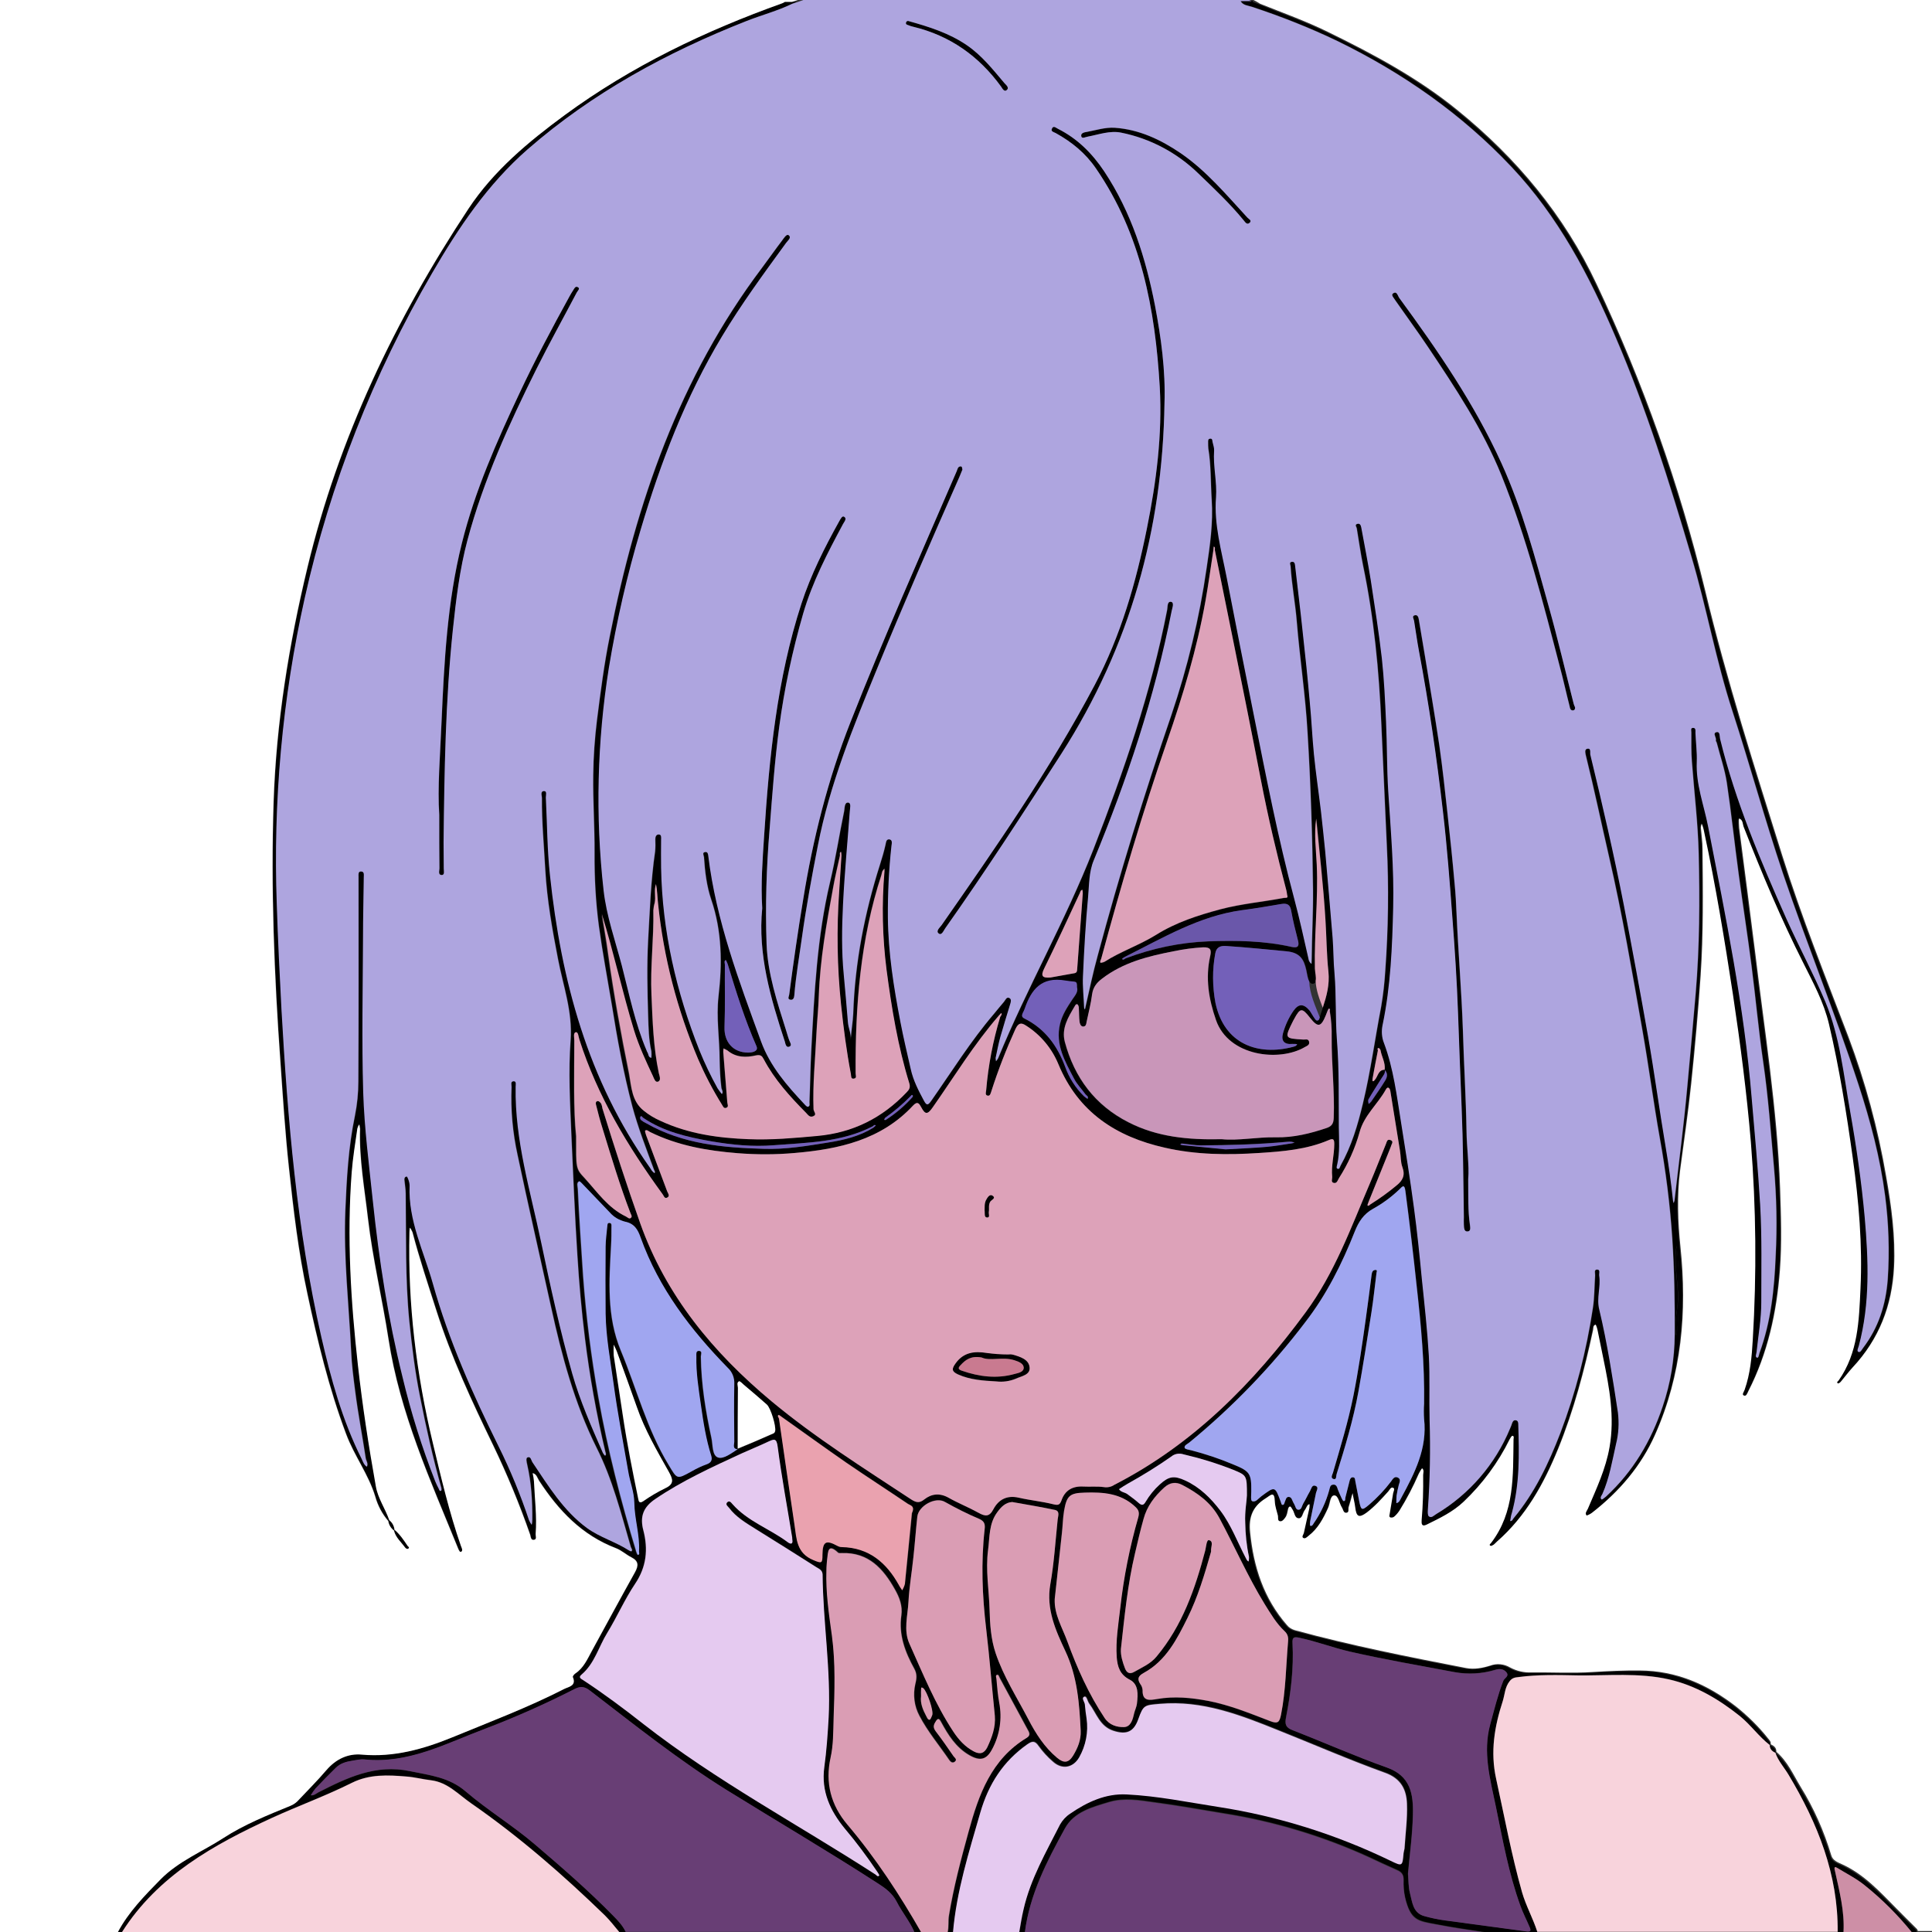 <?xml version="1.0" encoding="utf-8"?>
<!-- Generator: Adobe Illustrator 24.1.0, SVG Export Plug-In . SVG Version: 6.00 Build 0)  -->
<svg version="1.1" baseProfile="tiny" id="图层_1"
	 xmlns="http://www.w3.org/2000/svg" xmlns:xlink="http://www.w3.org/1999/xlink" x="0px" y="0px" viewBox="0 0 1024 1024"
	 xml:space="preserve">
<rect x="0" y="0" width="1024" height="1024" fill="#333333" stroke="none"/>
<g id="图层_1_x5F_复制">
	<g>
		<path d="M664,1c13.1,5.4,26.4,10,39.2,16.2C727.4,29,751.1,41.7,772,58.7c31.2,25.3,56.7,55.7,73.9,92.4
			c24.6,52,43.9,106.4,57.5,162.3c11.4,47.5,26.3,94,40.9,140.6c10.2,32.5,22.9,64.1,35,95.9c9,23.9,15.7,48.7,20,73.9
			c2.8,15.9,5,31.9,4.2,48.1c-1,20.4-7.9,38.2-21.9,53.2c-2.2,2.4-4.2,5.1-6.3,7.6c-0.4,0.5-1.3,1.1-1.6,0.9
			c-0.9-0.6,0.1-1.1,0.4-1.5c10.4-14.7,10.8-31.8,11.6-48.7c1.1-23.2-0.9-46.3-4.1-69.3c-3.3-23.8-7.1-47.5-12.6-70.9
			c-2.7-11.5-8.3-21.8-13.5-32.2c-11.9-23.5-22.1-47.8-31.7-72.3c-0.6-1.5-0.3-3.8-2.5-4.5c-0.1,1.6,0,3.3,0.1,4.9
			c2.8,21.8,5.7,43.6,8.4,65.4c5,41.8,11.8,83.5,13.3,125.7c0.5,14.5,1,29.1-0.1,43.5c-1.7,22.2-6.4,43.9-16.7,64
			c-0.6,1.2-1.1,3-2.5,2.3c-1.1-0.5,0.2-2,0.5-3c3-8.5,3.8-17.5,4.3-26.4c2.1-34.9,1.8-70-1-104.9c-2.2-26.2-5.6-52.2-9.5-78.2
			c-4.4-28.8-9.1-57.5-15.2-85.9c-0.2-1-0.4-2-0.7-2.9c-0.2-0.6-0.4-1.2-0.7-1.8c-0.2,0.7-0.3,1.4-0.4,2.1c0.3,3.8,0.9,7.6,0.9,11.4
			c0.2,22.3,0.5,44.7-1,66.9c-1.3,19.1-3,38.3-5,57.4c-1.6,15.4-3.9,30.8-5.9,46.1c-1.7,13.6-1.2,27,0.2,40.6
			c3.6,34.1,0.7,67.6-13.4,99.3c-7.4,16.7-19.1,30.3-33.5,41.5c-0.9,0.7-2.8,1.6-2.9,1.4c-1-1.2,0.2-2.4,0.7-3.5
			c4.5-10.6,9.5-21.1,11.5-32.7c2.8-15.9-0.1-31.5-3.3-47c-1-5.1-2.1-10.1-3.1-15.2c-0.2-0.9-0.5-1.8-0.9-2.7
			c-1.5,0.2-1.2,1.7-1.4,2.7c-4.6,21.5-10.2,42.6-18.5,63c-7.6,18.6-17.1,35.8-32.4,49.2c-0.6,0.6-1.2,1.2-1.8,1.7
			c-0.5,0.3-1.3,0.8-1.7,0.6c-1-0.5,0-1.1,0.3-1.5c12.6-16.4,11.6-35.7,11.9-54.8c0-0.7,0.5-1.9-0.6-2c-0.4,0-1,1.1-1.4,1.8
			c-6.1,12.4-14.4,23.6-24.4,33.1c-5.8,5.5-12.8,8.8-19.7,12.2c-2.7,1.3-2.7-0.7-2.6-2.4c0.7-8,0.9-16,0.8-23.9
			c0-1.2,0.7-2.6-0.6-3.6c-0.6,0.9-1.2,1.9-1.7,2.9c-2.9,6.7-6.3,13.2-10.2,19.5c-0.8,1.2-1.8,2.4-2.9,3.3c-0.5,0.4-1.2,0.5-1.9,0.4
			c-1-0.4-0.5-1.3-0.4-2.1c0.6-3.6,1.2-7.2,1.8-10.8c0.2-0.9,1-2.3,0.1-2.8c-1.3-0.7-1.9,1-2.6,1.8c-3.6,4-7.1,7.9-11.4,11.2
			c-4.2,3.1-5.6,2.4-6.2-2.7c-0.3-2.5-1-5-1.4-7.5c-0.6,2.4-1.2,4.8-2,7.2c-0.4,1.1,0.5,3.1-1.4,3.2c-1.5,0.1-1.6-1.9-2.3-2.9
			c-1.4-2.2-1.8-6.4-4.1-6.3c-2.1,0.1-2.1,4.4-3.2,6.7c-2.5,5.5-5.3,10.8-10.2,14.6c-0.9,0.7-1.9,1.9-3,1.2
			c-0.9-0.6,0.2-1.8,0.4-2.7c1-4.4,1.9-8.7,2.9-13.1c0.1-0.7,0.1-1.3,0.1-2c-1,0-1.2,0.9-1.6,1.5c-0.3,0.6-0.6,1.2-1,1.7
			c-1,1.4-1.2,4.2-3,4.2c-2.3,0.1-2.3-2.8-3.3-4.4c-0.5-0.7-1-1.9-1.4-1.8c-0.9,0-1,1.2-1.2,2c-0.2,1.2-0.5,2.3-1,3.3
			c-0.7,1.1-1.8,2.5-2.8,2.5c-1.9,0.1-1.2-1.9-1.5-3.1c-0.6-2.4-1.5-4.8-1.6-7.3c-0.2-6.1-2.3-3.3-5.1-1.6c-6.7,4.2-8.8,10-8,17.7
			c1.8,18.4,7.2,35.2,19.5,49.3c1,1.3,2.5,2.2,4.1,2.7c30,8.2,60.5,14.2,90.9,20.1c4.4,0.8,8.6,0,12.8-1.3c3.5-1.3,7.3-0.9,10.5,1
			c3.5,1.9,7.5,2.8,11.4,2.6c10.8-0.1,21.7,0.5,32.5-0.2c8.3-0.5,16.6-0.9,24.9-0.8c19.4,0.1,36.1,7.5,51.2,19.3
			c6.2,5,11.9,10.6,16.8,16.8c0.7,0.9,1.6,1.7,1.3,3c-5.9-4.5-10.2-10.8-16-15.5c-11.3-9-23.5-16.2-37.6-19.4
			c-15.9-3.6-32.2-1.9-48.3-2.1c-10.5-0.2-21-0.5-31.4,0.9c-1.9,0.2-3.2,0.4-4.6,2.1c-2.6,3.2-2.6,7.1-3.7,10.6
			c-4.4,13.5-6.7,26.9-3.5,41.3c4.4,20,8.1,40.2,13.7,60c2.2,7.6,6.2,14.4,8.4,22h-23c-10.4-1.6-20.7-3-31-5
			c-9.4-1.8-13.4-2-16.3-14.2c-0.7-3.1-0.9-6.2-0.8-9.3c0.1-2.8-1.1-4.3-3.5-5.3c-5-2.2-9.9-4.5-14.8-6.8
			c-24.7-11.3-50.8-19.1-77.5-23.3c-12.2-2-24.3-4.2-36.5-5.8c-7.8-1.1-15.8-2.5-23.6-0.2c-9,2.7-18.8,5.2-23.6,14
			c-9.7,17.5-18.9,35.4-21.3,55.8h-3c0.8-4.4,1.5-8.8,2.4-13.1c3.7-16.1,12-30.3,19.4-44.8c1.3-2.3,3.1-4.3,5.4-5.8
			c9-6.2,18.9-10.8,30-10.2c16.3,0.8,32.3,4.1,48.4,6.6c31.8,4.9,62.6,14.6,91.5,28.6c6.2,3,6.2,2.9,6.8-4.1
			c0.1-0.8,0.4-1.6,0.5-2.4c0.5-7.9,1.6-15.9,1.3-23.8c-0.3-7.5-3.2-13.4-11.7-16.4c-19.1-6.9-37.7-15-56.5-22.5
			c-20.1-8.1-40.3-16-62.8-14c-8.2,0.7-8.7,0.6-11.4,8.1c-2.4,6.8-6.3,8.4-13.1,6.2c-7.3-2.3-9-9.2-12.9-14.4
			c-1-1.3-1.3-4.2-2.6-3.7c-1.8,0.7,0.2,2.7,0.3,4.2c0.2,2.5,0.5,4.9,0.9,7.4c1,7.1-0.4,14.3-3.9,20.5c-3.3,5.8-9.3,6.7-14.1,2.2
			c-2.8-2.4-5.2-5.1-7.4-8.1c-2-3-3.5-2.7-6.1-0.9c-12.7,9-20.4,20.9-24.8,36c-6.1,21.2-12.8,42.3-14.6,64.5h-3
			c1.2-3.2,0.5-6.6,1-9.9c2.4-15,6.3-29.5,10.3-44.1c5.4-19.8,12.1-38.6,30.9-49.9c2.3-1.4,1.2-3,0.3-4.6c-4.9-9-9.7-18-14.6-27
			c-0.4-0.7-0.6-1.9-1.4-1.8c-1,0.2-0.5,1.4-0.4,2c0.4,4.3,0.7,8.6,1.5,12.8c1.6,8.4,0.3,17-3.7,24.5c-3,5.8-6.5,6.6-12.2,3.3
			c-7.1-4.1-11.2-10.7-14.9-17.5c-1.1-2.1-1.8-2.3-3.1,0c-1.1,1.8-1.1,3,0.2,4.8c3.3,4.3,6.4,8.8,9.5,13.3c0.6,0.8,2.1,1.7,0.6,2.9
			c-1.2,0.9-2.2,0.1-2.9-0.9c-5.3-7.8-11.4-15-15.8-23.4c-2.8-5.2-3.5-11.2-2.2-16.9c0.8-3.1,0.9-5.4-0.5-8
			c-4.9-8.9-8.4-18-6.9-28.4c0.7-5-1-9.5-3.4-13.7c-6.2-11.1-14.1-19.8-28.2-19.3c-0.7,0-1.6,0.1-1.9-0.2c-5.6-5.3-5.3-0.2-5.8,3.3
			c-0.2,2-0.4,4-0.4,6c-0.4,11.6,1.3,23.1,2.9,34.6c2,14.7,1.4,29.6,0.9,44.4c-0.2,6.7-0.1,13.6-1.6,20.3c-2.9,13.3,0.1,25.1,9,35.6
			c15.3,18,28,37.7,39.7,58.1h-4c-2.5-6.2-6.9-11.2-9.8-17.1c-2.3-4.5-6-7.2-10.1-9.8c-26.3-17-53.4-32.9-80-49.4
			c-25.5-15.9-48.9-34.6-72.6-52.8c-2.9-2.2-5-2.2-8-0.7c-15.3,7.8-31,14.8-47,20.9c-20.9,7.8-41,18.9-64.5,16.4
			c-2.1-0.2-4.3,0.4-6.4,0.7c-3.2,0.5-6.2,1.4-8.5,3.6c-3.7,3.6-7.3,7.3-10.9,11.1c-0.9,1.1-1.7,2.3-2.5,3.6
			c1.6,0.2,2.7-0.8,3.9-1.5c15.3-7.8,30.4-15.1,48.6-11.3c10.5,2.2,20.8,3.2,29.6,10.8c11.7,10,24.9,18,36.6,28
			c14.3,12.2,28.5,24.5,41.6,37.9c2.7,2.8,5.6,5.7,7,9.5h-3c-2.8-3.3-5.4-6.8-8.5-9.8c-22.1-21.6-45.4-41.8-70.8-59.5
			c-6.8-4.7-12.4-11.1-21.2-12.2c-4.4-0.5-8.8-1.7-13.2-2c-9.7-0.8-19.4-1.3-28.7,3.3c-13.8,6.9-28.4,12.2-42.4,18.6
			c-31.3,14.4-61.2,31-80.2,61.5h-2c5.8-11.2,14.4-20,23.2-28.9c9.6-9.7,22.2-14.7,33.3-21.9S142,962,154.2,957
			c1.7-0.7,3.2-1.8,4.4-3.2c4.9-5.2,10-10.3,14.6-15.7c5-5.8,11.4-8.9,18.8-8.2c16.9,1.5,32.6-2.9,48-9.2
			c19.9-8.2,40.1-15.8,59.2-25.6c2.4-1.2,6.6-1.6,4.6-6.3c-0.2-0.4,0.7-1.5,1.3-1.9c4.4-2.9,6.4-7.6,8.8-12
			c7.6-13.9,15.1-27.8,22.8-41.6c2-3.6,2-6-1.9-8c-2.8-1.4-5.2-3.7-8.1-4.8c-18.1-6.9-30.5-20-40.8-35.8c-0.9-1.4-1.3-3.5-3.4-4
			c0.3,1.4,0.6,2.9,0.7,4.3c0.4,9.3,1.6,18.6,0.9,27.9c-0.1,1.1,0.7,2.7-0.7,3.1c-1.9,0.5-1.9-1.6-2.2-2.6
			c-5.6-16.1-12.2-32-19.6-47.4c-11.3-23.3-22.2-46.7-30.1-71.4c-4.4-13.8-9-27.5-12.7-41.6c-0.4-0.9-0.8-1.7-1.4-2.4
			c-0.1,0.8-0.2,1.6-0.2,2.4c-0.9,37.8,3.6,75,12.4,111.7c4.4,18.4,8.7,36.8,14.9,54.6c0.4,1.1,1.2,2.4,0.1,3.1
			c-0.7,0.4-1.3-1-1.7-2c-14.7-36.1-30.8-71.6-36.8-110.7c-3.3-21.4-8.4-42.5-10.9-64c-1.8-15.8-4.7-31.5-4.2-47.5
			c-0.1-0.8-0.2-1.5-0.4-2.3c-0.5,0.6-0.8,1.4-1,2.1c-1.1,7.7-2.4,15.5-3,23.3c-2.6,34.2-0.5,68.2,3.3,102.2
			c2.4,21.5,5.7,42.9,9.5,64.2c1.1,6.4,5,11.8,7.1,17.9c-0.2,0.2-0.3,0.3-0.5,0.5c-3.2-3.7-5.6-8.2-6.9-12.9
			c-3.6-11.9-11.2-21.7-15.5-33.3c-9.1-24.2-15.1-49.1-20.5-74.3c-4.8-22.1-7.4-44.5-9.8-66.9c-2-18.6-3.2-37.4-4.5-56.1
			c-3.3-45.9-5.1-91.8-3.6-137.8c1.4-41.9,8.1-83.2,17.9-124c16.5-68.8,46.6-131.6,85.4-190.3c13.3-20.1,31.7-35.4,51-49.6
			C334.8,35,373.8,16.3,414.9,1.6c0.4-0.2,0.9-0.4,1.3-0.7h6c-8.4,4.4-17.6,6.7-26.4,10.2C353.7,27.7,314.3,49.1,280,79
			c-21.3,18.6-36.7,41.6-50.7,65.7c-31.3,53.6-54.1,111.7-67.6,172.2c-11.9,53.3-16.8,107.9-14.8,162.5c0.6,18.6,1.5,37.2,2.5,55.9
			c3.3,58.2,8.1,116.2,21.1,173.2c5.1,22.2,11.1,44.2,21.4,64.7c0.7,1.5,1.2,3.1,2.7,4.1c0.9-1.7-0.4-3.1-0.6-4.6
			c-1.8-11.9-4.1-23.7-5.6-35.6c-0.9-6.9-1.8-13.8-2.1-20.7c-1.2-24.9-4.1-49.7-3.1-74.7c0.7-16.9,1.6-33.8,5.1-50.5
			c1.2-6,1.8-12.1,1.8-18.1c0.2-35,0.1-70,0.1-105c0-1.2,0-2.3,0-3.5c0-1.1-0.3-2.8,1.3-2.8c1.9,0,1.5,1.8,1.5,3
			c-0.1,10.7-0.4,21.3-0.4,32c-0.1,27.3-0.7,54.7,0.1,82c0.6,19.2,3.1,38.4,5.1,57.6c3.3,31.4,8.1,62.5,15.7,93.2
			c4.5,18.9,10.3,37.4,17.4,55.5c0.6,1.4,1.2,2.7,1.9,4c0.2,0.5,0.4,1.4,1.2,0.9c0.2-0.1,0.2-1,0.1-1.4c-4.5-16-8.1-32.1-11.3-48.4
			c-2.7-13.3-4.3-26.7-5.7-40.2c-2.2-22.4-1.6-44.9-1.9-67.4c0-2.5-0.5-5-0.7-7.4c-0.1-0.9,0.4-1.7,1.3-1.7c0.2,0,0.6,1,0.8,1.5
			c0.4,1.1,0.7,2.2,0.7,3.4c-0.8,18.4,7.5,34.7,12.3,51.8c8.4,30,21,58.3,34.8,86.2c6.3,12.7,11.7,25.8,16.2,39.3
			c0.4,0.9,0.9,1.7,1.4,2.4c0.2-0.9,0.3-1.8,0.3-2.7c0.1-9.8-0.5-19.6-2.7-29.2c-0.3-1.3-0.8-3.4,0.1-3.8c1.9-0.8,2,1.6,2.8,2.7
			c8.4,12.5,16.3,25.5,28.8,34.7c6.9,5,15.2,7.3,22.3,11.9c0.4,0.2,1.2,0.6,1.3,0.4c0.7-0.8-0.2-1.5-0.4-2.3
			c-5.2-17.9-9.7-35.9-18.2-52.7c-11.7-23.5-18.4-48.7-24-74.2c-5.9-26.9-12.1-53.8-17.8-80.8c-2.6-11.8-3.7-23.9-3.2-36
			c0.1-1.1-0.8-3.1,1.2-3.1c1.5,0,1,1.8,1,2.9c-0.5,28.3,7.8,55.1,13.5,82.4c4.9,23.4,10,46.7,16.5,69.7
			c4.1,14.4,10.2,28.2,16.2,41.9c0.3,0.6,0.7,1.1,1.2,1.6c0.7-0.7,0.3-1.4,0.1-2.2c-4.7-19.8-8.3-39.9-10.8-60.1
			c-1.8-14.6-3.1-29.2-4-43.9c-1.4-21.4-2.2-42.8-3.2-64.2c-0.7-16.7-1.6-33.3-0.4-49.9c1.1-15.2-4-28.9-6.7-43.1
			c-3-15.5-5.8-31.1-6.7-47c-0.7-12.8-1.9-25.5-1.8-38.3c0-1.2-1-3.6,1.2-3.6c1.6,0,0.9,2.2,0.9,3.4c0.7,13.8,0.7,27.6,2.2,41.3
			c5.9,55.6,20,108.4,52.9,154.8c0.4,0.5,0.7,1.2,1.1,1.7s0.9,0.9,1.4,1.3c0.5-0.7-0.1-1.2-0.3-1.8c-4.1-11.1-8.4-22.1-11.5-33.6
			c-4.7-17.8-8-35.9-10.9-54.1c-2.3-13.8-4.9-27.5-6.8-41.4c-1.7-12.8-2.4-25.8-2.3-38.7c0.1-13.8-0.9-27.5-0.7-41.3
			c0.1-9.8,0.8-19.6,2-29.3c1.9-14.9,3.8-29.8,6.8-44.5c13.9-70.5,36.9-137.1,80.7-195.2c3.6-4.8,7-9.7,10.6-14.4
			c0.9-1.2,2.4-3.7,3.5-2.8c1.7,1.3-0.5,2.8-1.4,4.1c-11.8,16.2-23.7,32.4-34,49.6c-19.2,32-32.4,66.5-43,102.2
			c-7.2,24.1-12.8,48.6-16.9,73.4c-6.2,39-7.2,78.6-2.8,117.8c1.5,13.6,6.2,26.8,9.7,40.1c3.9,15.1,7,30.5,13.1,44.9
			c0.1,0.3,0.2,0.6,0.4,0.9c0.7,1,0.4,2.7,2.1,3c0.1-1.2,0.1-2.3,0-3.5c-1.4-6.2-1.5-12.5-1.7-18.8c-0.4-13.3-0.7-26.7,0-40
			c0.9-15.7,1.4-31.5,3.7-47.1c0.2-2.2,0.2-4.3,0.1-6.5c0-1.3,0.5-2.5,1.8-2.5c1.6,0,1.3,1.6,1.3,2.7c0,5-0.1,10,0,15
			c0.6,33.5,8,65.6,20.3,96.7c2.8,6.9,6,13.6,9.6,20.1c0.7,1.1,1.5,2.1,2.3,3.1c0.9-1.3-0.2-2.3-0.3-3.5c-0.6-4.8-0.8-9.6-0.9-14.4
			c0-11.3-1.9-22.4-0.6-33.9c2-17.2,1.9-34.5-3.9-51.4c-2.4-7.1-3.3-14.8-3.8-22.4c-0.1-1-1.2-2.5,0.8-2.7c1.2-0.1,1.4,1.1,1.5,2.1
			c4.2,34.3,16.3,66.3,28,98.4c4.8,13.1,13.7,23.3,23,33.2c0.5,0.6,1.4,1.5,1.9,1.3c1.2-0.4,0.6-1.7,0.7-2.6
			c0.4-9.3,0.5-18.6,1-27.9c1.6-29.7,3-59.4,9.9-88.5c3-12.5,4.9-25.2,7.5-37.7c0.3-1.6,0.1-4.6,2.1-4.5c1.8,0.2,1,3,0.9,4.6
			c-1.2,16.5-2.8,33-3.6,49.6c-0.6,12.3-0.8,24.6,0.4,36.9c0.8,8.4,1.5,16.8,2.2,25.2c0.2,3.2,1.8,6.1,1.5,9.3
			c0.2-4.6,1.1-9.1,1.3-13.7c0.9-27.1,6-53.3,14.2-79.1c1.1-3.4,2.1-6.9,2.9-10.4c0.3-1.3,0.3-3,2-2.9c1.8,0.2,1.4,2.1,1.2,3.3
			c-1.4,12.7-2,25.5-1.9,38.3c0.2,18.6,3.1,36.8,6.6,55c1.6,8.4,3.6,16.7,5.5,25.1c1.3,6,4.1,11.4,7,16.8c1.4,2.6,2.1,2.6,3.9,0
			c10.8-15.4,20.8-31.5,33.1-45.9c1.8-2.2,3.6-4.4,5.4-6.5c0.8-1,1.4-2.8,2.9-2c1.3,0.7,0.7,2.3,0.3,3.6c-1.7,5.7-3.5,11.3-5.1,17
			c-1,3.6-1.7,7.4-2.5,11.1c0,0.6,0.1,1.2,0.2,1.8c0.4-0.5,0.8-1,1.1-1.6c15.4-37.5,35.7-72.8,50.5-110.7
			c16.1-41.4,30.6-83.2,39.1-127c0.3-1.4-0.1-4.6,2.1-4.2c1.7,0.4,0.7,3,0.3,4.8c-9,45.6-23.6,89.4-41.3,132.2
			c-2.6,6.2-2.4,13-3,19.5c-1.3,13.9-2.1,27.8-2.7,41.7c-0.3,5.6,0.4,11.3,0.6,16.9c0.1,0.3,0.2,0.7,0.4,1c0.1-0.5,0.2-0.9,0.3-1.4
			c2.1-9.1,4-18.3,6.5-27.3c11.5-42.9,24.6-85.3,39-127.3c8.6-25.4,14.9-51.5,18.7-78c1.8-12,3.5-24,2.7-36.1
			c-0.6-9.1-0.3-18.3-1.8-27.3c-0.1-1-0.1-2-0.1-3s-0.2-2.2,1.3-2.2c1.1,0,0.9,1.2,1.1,1.9c0.3,1.5,0.9,2.9,0.8,4.4
			c-0.6,8.3,1.6,16.6,1,24.9c-1.1,14.4,2.9,28.2,5.6,42.1c4.7,24.5,9.6,49,14.5,73.5c6.5,32.5,12.8,65.1,21.4,97.2
			c2.8,10.5,5.1,21.1,7.5,31.6c0.1,1.1,0.7,2.1,1.6,2.8c0-1,0.1-2,0.1-3c0.1-12,0.8-24,0.7-35.9c-0.3-27.9-1.2-55.8-2.9-83.7
			c-1.1-19.6-4.1-39.1-5.7-58.7c-0.8-9.9-2.7-19.6-3.3-29.5c-0.1-0.9-0.9-2.1,0.7-2.3c1.3-0.2,1.6,0.9,1.7,1.9
			c1.3,11.6,2.8,23.3,4,34.9c1.4,12.5,2.7,25,3.8,37.5c0.9,9.2,1.3,18.5,2.2,27.7c1,10,2.5,20,3.7,30c0.8,7.2,1.6,14.5,2.3,21.7
			c1.4,15.2,2.6,30.3,3.9,45.5c0.5,6.3,0.4,12.6,1,18.9c1,11.8,0.4,23.6,1.3,35.4c1.2,15.5,0.9,30.9,1,46.4
			c0.1,6.6,0.6,13.2-0.9,19.7c-0.2,0.7-0.6,1.9,0.3,2.1c1,0.3,1.1-1,1.5-1.7c5.8-10.3,9.1-21.5,11.8-32.8c4.1-17,6.4-34.3,9.7-51.4
			c1.1-6.4,1.8-12.8,2.2-19.2c1.6-22.1,1.9-44.2,0.8-66.4c-0.9-21.4-2-42.8-2.9-64.2c-1.2-28.2-3.9-56.3-9.7-84.1
			c-1.3-6.4-2.2-13-3.3-19.5c-0.1-0.9-1.3-2,0.2-2.5c1.4-0.5,2,0.7,2.2,2c1.7,9.2,3.5,18.4,5,27.7c2.1,13.8,4.3,27.7,5.9,41.6
			c1.2,11,1.7,22.2,2.2,33.3c0.6,12.5,0.4,25,1.2,37.4c1.3,20.4,3.1,40.8,2.6,61.2c-0.5,20.8-1.3,41.7-5.6,62.3
			c-0.7,3.2-0.5,6.6,0.7,9.6c5.1,13.6,6.8,28.1,9.1,42.3c2.4,15,4.8,30,6.8,45c1.7,12.6,3,25.3,4.2,37.9c1.4,13.5,2.9,27,3.7,40.6
			c0.6,11.3,0.1,22.7,0.4,34c0.5,15.8,0.2,31.6-0.9,47.3c-0.1,1.3-0.2,3.2,0.5,3.8c1.4,1.1,2.7-0.5,3.9-1.2
			c17.6-10.5,31.3-26.4,39.1-45.3c0.3-0.8,0.7-1.5,0.9-2.3c0.4-1.1,0.8-2.4,2.3-2.1c1.2,0.3,1.2,1.5,1.2,2.4
			c0.5,15.7,0.8,31.3-3.4,46.7c-0.2,0.6-0.4,1.3-0.5,1.9c-0.2,0.8-0.2,1.6-0.4,2.4c1.1,0.1,1.3-0.9,1.8-1.5
			c11.2-13.4,18.6-29.1,24.8-45.2c8.1-21.3,13.8-43.5,17.2-66.1c0.9-5.7,0.8-11.6,1.2-17.4c0.1-1.1-0.8-3.2,1.2-3.1
			c1.7,0.1,0.8,2.1,1,3.3c0.9,5.9-1.5,11.8,0,17.8c4.3,18,7.1,36.3,9.9,54.6c0.7,5.6,0.4,11.3-1,16.8c-2,8.9-3.5,18-7.2,26.4
			c-0.4,0.9-1.6,2-0.4,3c0.2,0.1,1.6-1,2.3-1.6c14.3-13.2,23.9-29.4,30-47.7c4.2-12.3,6.3-25.2,6.4-38.2c0.1-17-0.2-34-1.3-50.9
			c-1.2-17.8-3.4-35.5-6.6-53.1c-3.4-19.1-5.9-38.4-9.3-57.6c-5.4-30.6-10.6-61.2-17.6-91.5c-4.1-17.8-7.8-35.6-12.2-53.3
			c-0.3-1.3-1-3.6,0.5-4c2.4-0.6,1.5,2.1,1.8,3.2c6.4,26.4,12.5,52.8,17.7,79.4c4.5,23.3,8.8,46.6,12.9,69.9c3.4,19.5,6,39,9.3,58.5
			c1.6,9.4,2.9,18.9,3.9,28.4c0.1,0.5,0.2,1,0.3,1.4c0.2-0.5,0.4-1,0.5-1.5c2.3-20.2,5-40.3,6.8-60.6c1.5-16.3,3-32.6,4.4-49
			c2.1-24.8,2.2-49.5,1.6-74.3c-0.4-16.2-2.4-32.4-3.6-48.6c-0.4-5.1-0.3-10.3-0.3-15.5c0-0.9-0.5-2.3,0.8-2.4
			c1.7-0.1,1.4,1.5,1.4,2.6c0.2,5.1,0.9,10.4,0.7,15.4c-0.5,12,3.8,22.9,6,34.2c9.3,47.7,19.1,95.3,23.1,143.9
			c1.6,18.9,3.4,37.7,4.5,56.6c1,17.3,0.6,34.6,0.6,51.9c0,8.7-1.6,17.5-2.5,26.2c-0.1,1-0.9,2.6,0.2,3c0.8,0.3,1-1.4,1.3-2.4
			c6.1-16.6,7.9-34,8.6-51.5c0.8-15.6,0.5-31.3-0.9-46.9c-1.7-18.6-3-37.3-5.7-55.8c-2.5-17-4-34.1-6.2-51.1
			c-2.1-16.2-4.6-32.3-6.8-48.5s-3.9-32.5-6.3-48.6c-1.1-7.1-3.5-14-5.3-21c-0.1-0.5-0.6-1-0.5-1.4c0.4-1.5-1.9-3.8,0.3-4.3
			c2.1-0.5,1.6,2.2,2,3.7c8.1,33.1,21.4,64.4,35.2,95.4c6.6,14.7,14.3,29,20.6,43.9c7.7,18.5,9.6,38.5,13.1,58
			c3.3,18.6,6,37.3,7.7,56c2,22.8,2.9,45.7-3.1,68.2c-0.3,1.1-1.2,2.7-0.3,3.2c1.1,0.6,1.8-1.1,2.5-2c8.2-10.8,12.1-22.9,13.1-36.5
			c1-14.8,0.5-29.6-1.4-44.2c-2.6-20.1-7.8-39.6-14.1-58.9c-12.3-37.6-27.3-74.3-40-111.8c-9.6-28.5-17.5-57.5-26.8-86.1
			c-8.8-27-13.7-54.9-21.8-82.1c-11.6-39.3-23.9-78.4-40.1-116.1c-14-32.8-30.5-64.1-55.2-90.3c-26.5-28.1-57.6-49.8-92.2-66.7
			c-14.8-7.1-30-13.1-45.5-18.2c-2.1-0.7-4.6-0.7-5.9-3h6.3L664,1L664,1z M734,567c0.4,1.9-0.8,3.1-1.7,4.5c-2.4,3.8-4.8,7.5-7,11.3
			c-0.3,0.6,0,1.6,0.1,2.4c0.5-0.4,0.9-0.8,1.4-1.3c2.5-3.7,5.1-7.3,7.4-11.1c1.1-1.8,1.7-3.9-0.3-5.7c0.5-3.8-1.6-7-2.2-10.5
			c-0.1-0.4-0.6-1-0.9-1.1c-1.1-0.1-0.5,0.9-0.5,1.3c-1,4.9-1.9,9.9-2.8,14.8c-0.1,0.5-0.1,1.3,0,1.4c0.7,0.2,1-0.3,1.4-0.8
			C730.4,570.3,730.5,567,734,567z M391,768.1c-3.2,0-2.1-2.5-2.1-4c-0.1-10.2-0.2-20.3,0-30.5c0.2-3.3-1.1-6.5-3.5-8.7
			c-19.6-20.1-36.5-42.1-46.1-68.9c-1.5-4.3-3.3-7.5-8.3-8.5c-3.1-0.8-5.9-2.4-8-4.8c-4.5-4.7-9-9.4-13.5-14.1
			c-0.9-0.9-2.4-2.7-2.8-2.5c-1.5,0.8-0.8,2.6-0.7,4c0.7,15.4,1.8,30.8,2.8,46.2c1.6,21.6,4.3,43,8.1,64.3
			c4.9,27.7,11.9,54.9,20.1,81.9c0.2,0.6,0.6,1.6,0.8,1.6c1.3-0.1,0.6-1.2,0.7-1.9c0.5-8.7-2.4-17.1-2.5-25.9
			c-0.1-5.5-2.3-10.9-3.2-16.4c-2.7-15.5-5.7-31.1-7.8-46.7c-1.7-12.3-4-24.5-4.2-36.9c-0.1-11.8-0.1-23.7,0-35.5
			c0-3.6,0.6-7.3,0.9-10.9c0.1-0.8,0-1.8,1.2-1.7s1,1.2,1,1.9c0,3.3,0,6.7-0.2,10c-1,18.8-2.4,37.5,5.2,55.8
			c8.4,20.2,13.8,41.6,25.3,60.5c4.6,7.7,4.3,7.8,12.1,3.5c2.6-1.5,5.3-2.8,8.1-3.8c2.5-0.9,3-2.4,2.4-4.5c-2.8-8.8-4.2-17.9-5.5-27
			c-1.2-8.5-2.6-17-2.4-25.7c0-1.1-0.3-2.8,1.2-2.9c2.2-0.1,1.2,1.9,1.2,3c0.2,14.6,2.5,28.9,5.6,43.1c0.8,3.7,0.3,9.3,3.5,10.4
			c3.1,1,7.2-2.4,10.6-4.5c5.9-2.5,11.8-5.1,17.7-7.6c0.8-0.4,1.9-0.5,2.2-1.7c0.7-2.4-2.3-12.4-4.4-14.2c-4-3.5-8-7-12.1-10.4
			c-0.8-0.7-2.1-2.1-2.6-1.9c-1.4,0.7-0.6,2.3-0.6,3.5C391.1,746.5,391.1,757.3,391,768.1z M305.1,602.2c0,16.8-0.3,17.1,4.5,22.2
			c6.9,7.3,12.8,15.9,22.2,20.4c0.8,0.4,1.7,1.5,2.6,0.7s0-1.8-0.3-2.7c-5.6-14.6-10.1-29.6-14.7-44.6c-1.3-4.1-2.4-8.2-3.4-12.3
			c-0.2-0.7-0.6-2.2,0.9-2.3c0.6,0,1.4,0.8,1.8,1.5c0.3,0.8,0.5,1.6,0.6,2.4c6.3,20.4,12.9,40.7,20,60.8
			c13.7,38.6,38.8,68.7,69.6,94.4c23.2,19.3,48.8,35.4,74,52c2.5,1.6,4.3,2.2,6.9,0.1c3.9-3.1,8.2-3.6,12.9-1
			c5.1,2.9,10.7,5.1,15.9,8c3.6,2,5.8,2.3,8-2c2.7-5,7.1-7.4,13.3-6c6.1,1.4,12.4,2,18.4,3.5c2.5,0.6,3.4,0.4,4.3-2
			c1.8-5.4,5.9-7.7,11.5-7.4c3.7,0.2,7.4-0.2,11,0.3c1.9,0.3,3.9-0.1,5.5-1.2c41.9-21.5,73.9-54,101.4-91.4
			c15.3-20.7,24-44.8,34-68.2c3-7,5.7-14.1,8.6-21.1c0.4-0.9,0.5-2.6,2.2-2.1c2.2,0.7,0.7,2.1,0.5,3.2c-0.3,0.8-0.6,1.5-0.9,2.3
			c-3.7,9.1-7.4,18.3-11.1,27.5c-0.2,0.6-0.6,1.5-0.5,1.7c0.7,0.5,1.1-0.3,1.6-0.6c4.8-3,9.4-6.3,13.7-9.9c3.4-2.7,4.8-5.4,3.2-9.8
			c-1-2.7-0.8-5.9-1.3-8.8c-1.7-10.5-3.4-21.1-5.1-31.6c-0.3-1.6-1.4-2.6-2.4-0.7c-4.3,7.8-11.5,13.6-13.9,22.6
			c-2.4,8.6-6.1,16.8-10.9,24.3c-0.7,1.1-1,2.8-2.6,2.6c-1.9-0.3-0.9-2.1-1-3.3c-0.6-5.8,1.1-11.5,1.1-17.4c0-2.7-0.7-3-3-2
			c-11.7,5-24.3,6-36.8,6.8c-16.7,1.1-33.5,1-50-2.8c-25.9-5.8-45.9-18.9-56.4-44.2c-3.5-8.5-9.5-15.7-17.3-20.6
			c-2.6-1.7-4-1.2-5.5,1.9c-4.9,10.8-9.2,21.8-12.8,33.1c-0.4,1.1-0.6,2.5-2,2.2c-1.4-0.4-0.8-1.7-0.7-2.9
			c1.1-13.1,3.6-26.1,7.4-38.7c0.2-0.7,1.2-1.2,0.6-2.2c-0.4,0.5-0.9,0.9-1.3,1.4c-13.2,15.2-23.6,32.3-35.1,48.7
			c-2.6,3.7-3.9,3.9-6-0.1c-1-1.8-1.9-3.6-4.4-0.9c-16.9,18.2-39.3,23.1-62.7,25.1c-10.1,0.9-20.2,0.9-30.3,0.1
			c-16.1-1.3-31.7-4-46.3-11.2c-0.8-0.4-1.7-1.4-2.6-0.8c-0.3,0.2,0.2,1.8,0.5,2.6c3.7,9.9,7.4,19.7,11.1,29.6
			c0.5,1.2,1.7,2.6-0.1,3.4c-1.4,0.6-1.7-1.2-2.4-2c-18.4-25.3-34.4-51.8-44-81.8c-0.5-1.5-0.6-4.2-1.9-3.9
			c-1.5,0.3-0.8,2.9-0.8,4.4C304.1,569.6,303.7,587.7,305.1,602.2z M419.9,816.4c-0.1-0.7-0.1-1.1-0.1-1.4
			c-2.6-16.1-5.6-32.1-7.7-48.2c-0.6-4.7-1.9-4.1-5-2.7c-4.6,2.2-9.4,4.1-14,6.2c-15.8,7.3-31.6,14.5-46,24.3
			c-6.3,4.3-8.1,9.3-6.2,16.5c2.6,10,1.7,19.4-4.4,28.4c-5.5,8.2-9.5,17.4-14.7,25.9c-4.6,7.4-6.7,16.3-13.7,22.2
			c-1.8,1.5-0.2,2.2,0.9,2.9c11.1,7.3,21.7,15.2,32.1,23.4c38.6,30.1,81.8,53.1,122.8,79.6c0.5,0.3,1.2,1.5,2,0.6
			c0.2-0.2-0.6-1.4-1-2c-5.4-8-11.1-15.7-17.3-23c-7.7-9.4-12.5-19.7-10.8-32.4c1.2-8.7,1.8-17.4,2.3-26.2c1.3-25.5-3-50.7-3.2-76.1
			c0-2.5-1.8-3-3.2-3.9c-10.7-6.8-21.5-13.6-32.3-20.3c-5.1-3.2-10.2-6.2-13.9-11.1c-0.6-0.8-2.1-1.7-1-2.9c1.2-1.2,2.1,0.1,2.8,0.9
			c8.1,9.2,19.8,13.1,29.3,20.2C418.9,818.6,420.2,818.6,419.9,816.4z M754.9,744c0.3-20.8-1.6-41.4-3.9-62
			c-1.8-16.9-3.8-33.8-6-50.6c-0.6-4.4-2.1-2.2-3.3-1c-4.2,4-8.9,7.5-14,10.3c-5,2.8-7.6,6.9-9.6,11.9c-6.8,17.2-15,33.6-26.3,48.2
			c-17.9,23.6-38.6,45-61.5,63.8c-1,0.8-2.8,1.5-2.4,2.8c0.2,0.7,2.2,1,3.5,1.3c7.7,2,15.2,4.5,22.5,7.6c8.6,3.5,9.4,4.8,9.3,14.1
			c0,1.8-0.4,4.8,0.4,5.2c1.9,0.9,3.4-1.4,4.9-2.5c7.3-5.4,7.2-5.5,10.3,2.8c0.2,0.6,0.4,1.6,0.8,1.7c1.1,0.2,1.1-0.9,1.4-1.6
			c0.5-1,0.6-2.6,2-2.6c1.6,0,1.8,1.7,2.4,2.8c0.2,0.3,0.3,0.6,0.5,0.9c0.7,1.1,0.8,3,2.2,3.1c1.8,0.1,1.9-2,2.6-3.2
			c1.3-2.1,2.3-4.4,3.6-6.6c0.7-1.2,1-3.5,2.8-2.9c2.1,0.6,0.7,2.5,0.4,3.8c-1,5-2.1,10.1-3.1,15.1c-0.1,0.8-0.2,2.2,0.1,2.3
			c0.9,0.3,1.4-0.6,1.8-1.3c3.7-5.3,6.5-11.3,8.2-17.5c0.4-1.3,0.4-2.9,2.1-3c1.7-0.2,2.1,1.3,2.5,2.6c0.6,1.5,1.3,3.1,2,4.6
			c0.3,0.6,0.7,1.5,1.1,1.5c1.1,0,0.7-1.2,0.9-1.9c0.8-3,1.5-6.1,2.3-9.1c0.2-0.7,0.6-1.6,1.6-1.6c1.2,0,1.2,1,1.3,1.8
			c0.7,3.6,1.4,7.2,2.1,10.8c1,5,1.4,5.2,5.3,1.9c4.3-3.7,8.2-7.8,11.6-12.3c0.8-1.1,1.7-2.9,3.5-2.1c1.8,0.8,1.1,2.4,0.6,3.9
			c-0.5,1.9-0.9,3.9-1.2,5.8c-0.1,1.3-0.1,2.6-0.1,3.9c1.5-0.3,2-1.7,2.6-2.8c7.1-13.1,13.9-26.2,12.1-41.9
			C754.8,749.3,754.7,746.7,754.9,744z M746.2,993c0.3,3.6,0.2,7,1,10.2c1.3,4.8,1.5,10.6,7.6,12.3c3.6,1,7.3,1.8,11.1,2.3
			c14.3,2,28.7,3.8,43,5.8c2.3,0.3,2.6-0.4,1.8-2.2c-1.6-3.8-3.5-7.4-4.9-11.3c-6.1-17-9.3-34.8-13-52.5c-3-14.5-7.1-28.9-3-43.8
			c2.1-7.7,4-15.5,6.9-23c0.6-1.5,3.4-2.5,1.6-4.6c-1.5-1.8-3.7-1.9-5.9-1.2c-7,2.1-14.3,2.5-21.5,1.2c-18.6-3.5-37.2-6.7-55.6-10.9
			c-9-2.1-17.6-5.4-26.6-7.3c-3.1-0.7-3.9-0.2-3.7,3c0.7,13.1-0.9,26.1-3.4,39c-0.8,3.9-0.2,5.6,3.5,7c16.7,6.5,33.1,13.8,50,19.8
			c12.3,4.4,14,13.8,13.7,24.9C748.6,972.2,747.1,982.7,746.2,993z M647.6,603.8c8.8,0.9,18.7-1.2,28.7-1c9.3,0.2,18.3-2,27.1-5
			c2.8-1,3.5-2.6,3.6-5.5c0.5-14.2-1.2-28.3-1.1-42.4c0.1-4.7-0.2-9.3-1-13.9c-0.1-0.5,0.5-1.4-0.5-1.4c-0.2,0-0.5,0.8-0.7,1.2
			c-0.3,0.8-0.6,1.5-0.9,2.3c-2.6,6.4-4.2,6.6-8.4,1.3c-4.2-5.4-5.2-5.3-8.4,0.7c-0.2,0.3-0.3,0.6-0.5,0.9c-4.7,9.4-4.7,9.4,5.4,10
			c1,0.1,2.5-0.6,3,1c0.5,1.8-1,2.3-2.1,2.9c-13.6,8.1-40.5,5-47.2-14.2c-3.9-11.2-5.7-22.3-3.1-33.9c0.8-3.5,0.1-4.8-3.7-4.7
			c-5.3,0.3-10.5,1-15.7,2.1c-13.5,2.6-26.7,5.9-37.9,14.5c-2.9,2.2-4.8,4.6-5.3,8.4c-0.6,4.9-1.9,9.6-2.9,14.5
			c-0.2,1.2-0.3,2.4-1.8,2.5c-1.6,0-1.9-1.5-2.1-2.4c-0.3-2.5-0.2-5-0.4-7.5c0-0.6-0.2-1.2-0.6-1.7c-0.7-0.5-1.2,0.2-1.5,0.8
			c-3.5,5.9-7.2,11.8-5.3,19c5.1,19,16,33.6,33.7,42.6C613.3,602.6,629.6,604.3,647.6,603.8z M682.2,474.3c-0.1-0.8-0.2-1.6-0.4-2.4
			c-5.1-19.3-9.7-38.8-13.5-58.5c-4.7-24.4-9.6-48.7-14.5-73c-3.3-16.3-6.6-32.6-9.9-48.8c-0.1-0.6,0.4-1.6-0.6-1.9
			c-0.1,0.7-0.1,1.3-0.2,2c-1.4,9-2.6,17.9-4.2,26.9c-4.5,25.3-11.9,49.9-20.3,74.2c-13.1,38-24.4,76.4-34.9,115.2
			c-0.2,0.8-0.9,1.6-0.4,2.3c0.2,0.3,1.5,0,2-0.4c8.6-5.5,18.5-8.8,27.2-14.2c10.7-6.7,22.3-10.4,34.2-13.6c11-2.9,22.3-3.9,33.5-6
			C681.3,475.7,683,476.4,682.2,474.3z M318.7,484.6c1.1,6.9,2.4,13.9,3.3,20.8c3,21.5,6.9,42.9,11.2,64.1
			c1.4,6.7,1.6,14.1,7.9,19.1c2.7,2.2,5.7,4,8.9,5.4c14.8,6.9,30.6,9.1,46.7,9.7c12.1,0.5,24.2-0.6,36.3-1.7
			c18.9-1.7,34.5-9.5,47.4-23.1c1.4-1.4,2.1-2.6,1.5-4.7c-6.1-19.7-9.4-39.9-12.1-60.3c-2.2-17.3-2.6-34.8-1.1-52.1c0-0.5,0-1,0-1.5
			c-0.4,0.4-0.8,0.9-1.1,1.4c-0.2,0.6-0.4,1.3-0.5,1.9c-11.2,34.2-13.9,69.5-13.7,105.2c0,1.1,0.8,2.5-0.9,2.8
			c-1.7,0.3-1.4-1.3-1.6-2.4c-2.3-12.1-3.9-24.3-5.2-36.7c-2.1-20-2.4-40.1-1-60.2c0.4-6.3,0.8-12.6,1.2-18.9c0-0.7-0.1-1.3-0.2-2
			c-1,0.4-0.5,1.3-0.6,2c-1.2,5.6-2.6,11.2-3.6,16.9c-3.5,19-6.9,37.9-7.6,57.3c-0.2,6.9-1,13.9-1.3,20.8c-0.6,13.1-2,26.2-1.5,39.4
			c0,1.3,2.1,2.9-0.3,3.8c-1.8,0.7-2.7-0.9-3.7-1.9c-8.5-8.6-16.7-17.6-22.4-28.4c-0.9-1.7-1.6-2.5-4.1-2
			c-5.2,1.2-10.6,1.2-15.1-2.6c-0.7-0.4-1.4-0.8-2.1-1.1c-0.1,0.8-0.2,1.6-0.1,2.5c0.7,8.8,1.4,17.5,2.1,26.2c0.1,1,0.8,2.1-0.4,2.7
			c-1.5,0.7-1.9-0.8-2.5-1.7c-4.8-7.7-9-15.8-12.6-24.1c-11.1-26.3-18.3-54-21.2-82.4c-0.4-3.4-0.4-6.9-1.1-10.3
			c-1.2,3.3,0,6.7-0.7,10c-0.4,1.3-0.6,2.6-0.7,3.9c0.3,15-1.7,29.9-1,44.9c0.6,13.9,1,27.7,3.9,41.4c0.3,1.4,1.4,3.8-0.4,4.5
			c-1.4,0.6-2.1-1.5-2.7-2.9c-3.7-7.9-7.4-15.8-10-24.2C329.6,526,325,505.1,318.7,484.6z M594.1,874.1c-0.2,3.5,0.9,6.9,2.1,10.1
			c0.9,2.4,2.4,3.5,5,2c4.2-2.4,8.7-4.3,11.8-8.1c13.7-16.4,20.5-36,25.8-56.2c0.5-2,0.7-5.8,2-5.5c2.7,0.7,0.8,3.8,1.1,5.9
			c0,0.2-0.1,0.3-0.1,0.5c-3.4,11.9-6.9,23.7-12.4,34.8c-5.6,11.3-11.4,22.7-23.1,29.1c-3.1,1.7-3.7,3.2-1.9,6
			c0.7,0.9,1.1,2,1.2,3.2c-0.2,6.2,4,5.3,7.7,4.7c9.1-1.6,18.1-0.7,27.1,1c11.4,2.2,22.1,6.6,32.8,10.7c4.3,1.7,5,0.4,5.8-3.5
			c2.5-12.7,2.6-25.6,3.7-38.5c0.2-2.2,0.1-4.1-1.8-5.8c-4.4-4.1-7.4-9.3-10.6-14.4c-9-14.7-15.9-30.5-24-45.6
			c-4.5-8.3-11.6-13.3-19.6-17.5c-3.4-1.8-6.6-1.4-9.6,1.3c-5.2,4.7-9.2,10-11,16.7c-1.7,6-3.1,12.1-4.5,18.1
			C597.7,840,596,857,594.1,874.1z M527.2,909.2c-1.5-15.3-2.7-30.6-4.5-45.9c-2.1-17.7-2.8-35.3-0.8-53c0.3-2.6-0.2-4.1-2.8-5.3
			c-6.2-2.6-12.3-5.7-18.2-9c-5-3-14,2-14.7,7.7c-0.8,7.2-1.3,14.5-2.1,21.7c-0.8,7.9-2.2,15.7-2.6,23.6c-0.4,7.3-2.7,15,0.5,22.1
			c7.1,15.8,13.6,31.9,23.2,46.5c2.9,4.4,6.2,8.1,10.9,10.6c3.4,1.8,5.6,1,7.2-2.2C525.7,920.7,527.6,915.2,527.2,909.2z
			 M536.5,796.1c-3.6,0.2-5.9,2.6-8,5.5c-4.4,6-3.9,13-4.8,19.9c-1.4,10.7,0.5,21.2,0.8,31.8c0.2,7.6,0.7,15.5,3.2,22.9
			c4.2,12.5,11.3,23.5,17.3,35c4,7.7,8.6,14.9,15.3,20.5c3.6,3,6.1,2.7,8.5-1.2c2.4-4,4.2-8.2,4-13.1c-0.8-14.5-1.8-28.7-8.1-42.3
			c-5.2-11.1-10.3-22.3-8-35.5c2-11.3,2.7-22.9,3.9-34.4c0.2-1.8,1.3-4.4-1.5-5C551.7,798.7,544.3,797.5,536.5,796.1z M559.1,847.6
			c-0.3,8.1,4,15,6.7,22.4c5.2,14.2,11.3,27.9,19.7,40.5c2.5,3.8,6.5,5,10.3,4.9c3.5-0.1,4.6-3.7,5.3-6.9c0.4-1.9,1.4-3.7,1.6-5.7
			c0.5-4.7,0.8-10.1-3.9-12.4c-5.4-2.7-6.6-7-7-12c-0.6-8.8,0.9-17.5,1.9-26.2c1.8-16.2,5-32.2,9.5-47.8c0.8-2.9,0.1-4.2-1.8-5.9
			c-7.6-7-16.9-7.6-26.5-7.3c-8.1,0.2-9.6,1.7-11,9.6c-0.7,4.1-0.7,8.2-1.2,12.3C561.5,824.4,560.3,835.9,559.1,847.6z M483.5,801.8
			c1.7-3.6-1-3.9-2.2-4.8c-10.8-7.3-21.8-14.4-32.6-21.8c-11.4-7.9-22.7-16.1-34-24.1c-0.7-0.5-1.8-1.4-2-1.2
			c-0.8,0.6,0.2,1.3,0.3,2.1c2.7,18.7,5.4,37.5,8.2,56.2c1.1,7.3,1,14.9,10,18.6c4.5,1.9,4.8,1.7,4.8-2.8c0.1-7.2,1.9-8,8-4.7
			c0.7,0.4,1.5,0.6,2.3,0.6c14.3,0.3,23.6,8.2,30.2,20.1c0.5,1,1.2,1.9,1.8,2.8c0.6-1.1,1.1-2.2,1.4-3.4
			C481.1,826.6,482.3,813.7,483.5,801.8z M697.8,433.9c-1.2,8.1-0.1,16.3,0.3,24.6c0.8,18.3-1.4,36.6-1,54.9c0.1,2.8,1.6,7.5-1.1,8
			c-2.6,0.4-2.9-4.6-3.5-7.2c-1.3-5.9-3.4-9.3-10.5-10c-10.7-1-21.4-2.1-32.1-2.8c-2.8-0.2-5.2,0.4-5.8,4
			c-1.6,8.6-1.5,17.5,0.1,26.1c4.6,22,22.6,28.2,41,23.4c1-0.3,1.9-0.4,2.3-1.5c-0.8-0.1-1.6-0.1-2.5-0.1c-4.2,0.4-6.1-1.5-5-5.6
			c1.2-4.3,3.1-8.4,5.6-12c2.7-3.8,5.3-3.8,8.4-0.2c0.8,1,1.4,2.3,2.1,3.3c0.6,0.8,1.2,2.1,1.9,2.1c1.3,0.1,1.4-1.4,1.7-2.5
			c2.5-7.6,5.3-14.8,4.4-23.4c-1-9.2-1-18.6-1.6-27.8C701.5,469.4,699.4,451.7,697.8,433.9z M660.9,792.6c0-10.6,0-10.6-7.3-13.6
			c-8.6-3.4-17.4-6.1-26.4-8.2c-2.2-0.7-4.6-0.3-6.4,1.2c-7.4,5.2-15.2,10-23.1,14.4c-1.6,0.9-3.1,1.9-4.6,2.9c1,1.6,3,1.6,4.4,2.6
			c2,1.5,4,2.9,5.9,4.6c1.6,1.4,2.6,1.6,3.8-0.5c2-3.4,4.6-6.6,7.5-9.2c4.8-4.4,7.6-4.8,13.5-2.1c7.8,3.6,13.6,9.4,18.7,16.1
			c5.7,7.6,9,16.6,13.4,25c0.4,0.7,0.6,1.5,1.5,1.8c0.2-0.8,0.2-1.6,0.2-2.4c-1.3-6-1.9-12.1-2-18.2
			C659.7,801.2,660.8,795.7,660.9,792.6L660.9,792.6z M684.8,502c3.4,0.7,3.9-0.8,3.1-3.7c-1.3-5.1-2.6-10.2-3.5-15.3
			c-0.5-3.5-2.2-4.3-5.3-3.8c-7,1.2-14,2.4-21,3.3c-22.7,3.1-42,14.8-61.9,24.7c-0.6,0.3-1.1,0.7-1.6,1.1c0.8,0.9,1.4-0.1,2-0.3
			c14-5.3,28.7-8.4,43.7-9C655.3,498.4,670.2,498.6,684.8,502z M325.2,712.7c-0.1,1.9-0.1,3.8,0,5.7c1.6,10.8,3.3,21.5,4.9,32.3
			c2.2,14.7,5.1,29.2,8.1,43.7c0.2,1.2,0.5,2.7,2.6,1.3c3.7-2.6,7.6-4.9,11.7-6.9c5-2.3,4-4.9,1.9-8.7c-6.3-11.2-12.8-22.3-17-34.5
			c-3.4-9.8-7-19.5-10.5-29.3C326.5,715.3,326.1,714.4,325.2,712.7z M570.9,523.4c0-3.8-0.3-2.5-6.1-3.5
			c-12.7-2.2-18.1,4.7-21.6,14.9c-0.3,0.8-0.6,1.5-1,2.2c-0.7,1.3-0.7,2.2,1,3c10.8,5.4,17.3,14.4,21.4,25.4
			c2.1,5.9,5.5,11.3,10,15.7c0.6,0.5,1.2,1,1.9,1.4c0.7-1.3-0.5-1.7-1.1-2.4c-2-2.8-4.5-5.3-6.1-8.4c-4.7-9-10-17.9-7.4-28.9
			c1.2-5,3.9-9,6.6-13.1C569.8,527.7,571.6,525.8,570.9,523.4L570.9,523.4z M556.8,518.1c3.9-0.7,7.8-1.4,11.7-2.1
			c1.2-0.2,2.3-0.2,2.4-1.9c1-13.5,2-27,3-40.6c0-0.6-0.1-1.3-0.2-1.9c-1,0.2-1.1,1.1-1.4,1.8c-6.2,13.3-12.3,26.6-18.8,39.8
			C551.3,517.6,552.7,518.4,556.8,518.1L556.8,518.1z M396.5,557.9c3.5,0,5.4-1.3,4.5-3.3c-6.2-14.1-10.8-28.8-15.3-43.6
			c-0.3-0.8-0.6-1.5-1-2.2c-1.1,0.6-0.5,1.7-0.5,2.5c-0.1,11,0.2,22-0.2,33C383.7,552.2,388.5,557.9,396.5,557.9z M404.7,608.9
			c11.5,0.4,22.8-1.5,34-3.3c8.4-1.3,16.8-3.3,24.2-7.9c0.5-0.4,0.9-0.8,1.3-1.2c-0.8-0.6-1.2,0.2-1.7,0.5
			c-16.5,8.5-34.6,8.6-52.4,10c-11.1,0.9-22.2-0.2-33.2-2.1c-12.6-2.2-25.2-5.1-36.1-12.5c-0.4-0.3-0.8-1.3-1.4-0.5
			c-0.2,0.6-0.1,1.2,0.3,1.7c0.9,0.7,1.8,1.3,2.9,1.8C361.9,606.4,383.2,608.3,404.7,608.9z M649.8,609.1c8.2-0.5,14.8-0.7,21.4-1.3
			c4.6-0.4,9.1-1.2,13.7-1.9c0.5-0.1,1-0.2,1.4-0.3c-0.5-0.2-1-0.4-1.5-0.5c-0.8-0.1-1.7-0.1-2.5,0c-15.2,1.4-30.5,1.8-45.7,1.9
			c-3.1,0-6.2-0.6-9.4-0.9c-0.5,0-1.2-0.3-1.5,0.5c0.5,0.1,1,0.2,1.4,0.3C635.2,607.7,643.2,608.4,649.8,609.1L649.8,609.1z
			 M488.1,899c-0.5,3.7,0.9,7.1,2.7,10.5c0.5,0.9,0.9,2.1,1.8,2c0.6-0.1,1-1.5,1.4-2.4c0.9-2.1-2.7-12.6-4.7-14.3
			c-0.7-0.6-1.1-0.7-1.1,0.3C488.1,896.4,488.1,897.5,488.1,899z M888.6,660.3c-1.7,9.4,0.9,18.8,0.7,28.2c-0.1,6-2,11.8-1.1,17.8
			c0.1,0.5,0.1,1,0.2,1.5c0.2-0.5,0.3-1,0.4-1.5C890.3,691,890.2,675.6,888.6,660.3z M469.4,593.7c5.3-3.4,10.1-7.5,14.2-12.1
			c0.2-0.2,0.3-0.6,0.2-0.9c-0.5-0.6-0.8,0-1.1,0.3c-4.1,4.2-8.7,8.1-13.5,11.5c-0.3,0.2-0.4,0.7-0.6,1.1L469.4,593.7z"/>
		<path d="M1014,1025c-7.5-9.5-16.1-18.1-25.6-25.7c-4.4-3.6-9.6-6.2-14.5-9.2c-0.4-0.3-1.2-0.6-1.3-0.5c-0.6,0.7-0.1,1.4,0,2.2
			c2.4,10.9,5.3,21.8,4.4,33.2h-3c0.6-30.9-10.4-58.3-26-84.3c-2.4-3.9-5.6-7.3-7.1-11.8c6,5.1,9.1,12.2,13,18.7
			c7,11.3,12.4,23.5,16.2,36.2c0.8,2.9,3.6,3.8,5.5,4.7c11.8,5.3,20.3,14.7,29.1,23.6c3.5,3.5,7,7.1,10.6,10.6
			c0.6,0.6,0.8,1.5,0.6,2.3H1014z"/>
		<path d="M617.2,213.8c-1,66.9-18.3,128.9-54.6,185.6c-20,31.2-40.2,62.3-61.6,92.6c-0.9,1.3-1.9,3.9-3.4,2.8
			c-1.8-1.3,0.5-3.1,1.5-4.5c28.8-41.3,57.5-82.6,81.1-127.2c13.8-26.1,21.9-54.2,27.7-83.1c5-24.7,8.2-49.8,6.8-74.9
			c-2.4-41.1-9.8-80.9-33.8-115.8c-5.6-8.2-12.9-14.1-21.4-18.8c-1-0.5-2.6-0.8-2-2.2c0.8-2.1,2.3-0.4,3.3,0
			c10.3,5.2,18.1,13,24.5,22.6c14.4,21.7,22,46,26.9,71.2C615.4,179,617.8,196.3,617.2,213.8z"/>
		<path d="M778.1,625c0.1,9.2-0.2,16.7,0.9,24.1c0.2,1.3,0.8,3.6-1.4,3.6c-1.8,0-1.7-2.1-1.8-3.6c-0.1-1.3,0-2.7,0-4
			c-0.3-19.5-0.4-38.9-1.2-58.4c-0.7-16.6-1.3-33.2-1.9-49.8c-0.6-16.9-1.7-33.8-3-50.6c-1.4-18.8-2.8-37.6-5-56.3
			c-3.3-28.4-7.4-56.8-12.7-84.9c-1-5.3-1.7-10.7-2.6-16.1c-0.2-1.1-1.3-2.5,0.4-2.9s2,1.4,2.2,2.7c1,6.2,2.1,12.3,3.1,18.5
			c2.6,15.9,5.3,31.8,7.7,47.8c1.7,11.9,3,23.9,4.3,35.9c1.4,12.5,2.7,25,3.8,37.5c0.5,5.1,0.8,10.3,1,15.4
			c0.9,20.9,2.7,41.7,3.4,62.6c0.5,17.6,1.6,35.2,1.9,52.8C777.3,608.4,778.7,617.6,778.1,625z"/>
		<path d="M232.9,431.7c-1-14.4,0.5-31.7,1.2-49c1.4-31.9,3-63.8,10.8-95c6.9-27.7,18.4-53.7,30.5-79.4
			c8.2-17.5,17.3-34.6,26.6-51.5c0.6-1,1.1-2,1.8-3c0.6-0.9,1.2-2.5,2.5-1.8c1.4,0.9-0.1,2-0.5,2.9c-7.1,13.5-14.5,26.8-21.3,40.4
			c-14.6,29.3-28.1,59-36.6,90.7c-4.2,15.7-6.1,31.7-7.8,47.8c-3.9,37.4-4.5,74.9-4.9,112.5c0,4.7,0.1,9.3,0.1,14
			c0,1.2,0.6,3.3-1,3.4c-2.2,0-1.3-2.3-1.3-3.5C232.8,451.6,232.9,443.1,232.9,431.7z"/>
		<path d="M510.1,248.8c-0.5,1.2-1,2.5-1.6,3.9c-15,34-29.9,68-43.9,102.3c-12.4,30.3-24.8,60.6-31.1,93
			c-3.2,16.3-6.2,32.6-8.5,49.1c-1.4,10.1-3.2,20.2-4,30.4c-0.1,1.3-0.6,2.5-2,2.3c-1.8-0.3-0.9-1.6-0.7-2.7
			c2.2-16.8,4.6-33.6,7.4-50.4c5.2-32.3,13.1-63.7,25.1-94.1c17.6-44.8,37.2-88.8,56.3-133c0.4-0.9,0.5-2.4,2-2.5
			C510.1,247.1,509.9,248,510.1,248.8z"/>
		<path d="M404,481.3c-0.8-13.1,0.2-25.7,1-38.3c2.7-41.7,6.8-83.2,19.8-123.2c5-15.3,12.2-29.6,20-43.6c0.7-1.2,1.6-3.1,2.6-2.4
			c1.7,1,0,2.7-0.6,3.9c-8.2,15.3-16.2,30.6-21.1,47.4c-5.7,19.7-10,39.8-12.7,60.1c-2.4,18-3.7,36.1-5.1,54.3
			c-1.7,20.2-2.3,40.5-1.6,60.8c0.6,15.7,5.6,30.7,10.3,45.6c0.6,1.9,1.1,3.8,1.8,5.6c0.4,1.2,1.6,2.8-0.2,3.3
			c-1.6,0.5-1.9-1.6-2.2-2.7C408.4,529,401.5,505.7,404,481.3z"/>
		<path d="M834.9,374.8c0.1,0.8-0.2,1.5-0.9,1.6c-1.6,0.3-1.8-1.3-2-2.2c-1.8-7-3.3-14-5.2-21c-8.9-34.2-17.7-68.5-30.9-101.3
			c-9.9-24.5-24.5-46.5-39.1-68.3c-5.5-8.2-11.4-16.2-17.1-24.4c-0.8-1.1-2.7-2.8-1.3-3.7c2-1.4,2.4,1.3,3.3,2.5
			c20.3,27.7,39.7,55.9,54,87.3c11.2,24.5,18,50.5,25.2,76.3c4.8,17.1,8.8,34.3,13.2,51.5C834.4,373.6,834.7,374.2,834.9,374.8z"/>
		<path d="M590.9,67.8c13,0.9,24.4,6.3,35,13.5c13.7,9.4,24.3,22.1,35.4,34.1c0.6,0.7,2.5,1.4,1.1,2.7c-1.5,1.3-2.4-0.5-3.2-1.4
			c-7.3-8.9-15.7-16.8-23.9-24.7c-11.3-11-25.5-18.6-41-21.7c-5.9-1.2-11.8,1-17.6,2.1c-1.3,0.2-3.1,1.3-3.5-0.1
			c-0.5-1.8,1.7-2.2,3-2.4C581,69.1,585.8,67.5,590.9,67.8z"/>
		<path d="M481.3,11.1c11.2,3.1,21.9,6.5,31.2,12.9c7.9,5.4,13.8,12.9,19.9,20.1c0.8,0.9,2.8,2.4,1.1,3.7c-1.2,1-2.2-0.8-2.9-1.9
			c-11.7-16.1-27-27-46.5-31.7c-0.9-0.2-1.9-0.5-2.8-0.9c-0.6-0.2-1.4-0.3-1.1-1.3C480.3,11.5,480.7,11.1,481.3,11.1z"/>
		<path d="M209.2,810.9c2.8,2.4,4.8,5.4,6.8,8.4c0.3,0.4,1.3,0.9,0.4,1.5c-0.6,0.4-1.3-0.1-1.7-0.6c-2.1-2.9-5-5.3-5.9-9
			L209.2,810.9z"/>
		<path d="M208.8,811.1c-1.6-1.2-2.7-3-3-5c0.2-0.2,0.3-0.3,0.5-0.5c1.6,1.3,2.6,3.1,2.8,5.2L208.8,811.1z"/>
		<path d="M941.1,929.1c-1.8-0.8-3.1-2-3.1-4.1C939.7,925.8,941.3,926.8,941.1,929.1z"/>
		<path d="M528.1,732.1c-6.9-0.4-13.8-0.8-20.3-3.7c-3.6-1.6-3.4-3-1.3-5.9c4.3-6,10.2-6.5,16.4-5.5c3.8,0.5,7.6,0.8,11.4,0.8
			c0.8-0.1,1.7-0.1,2.5,0.1c3.9,1.1,8.5,2.5,8.9,6.7c0.5,4.1-4.4,4.7-7.4,6.1C535.1,732.1,531.6,732.6,528.1,732.1z M520.2,719.5
			c-5.7-1-8.5,1.2-11.1,4c-1.5,1.5-1.4,2.3,0.6,3c9.2,3.2,18.6,4.4,28.1,1.7c1.9-0.5,4.9-1,4.7-3.5c-0.2-2-2.6-3-4.8-3.7
			C531.5,718.9,524.8,721.5,520.2,719.5z"/>
		<path d="M521.9,639.3c0-1,0.2-2.1,0.6-3c0.7-1.3,1.9-3.6,3.5-2.6c2.2,1.4-0.7,2.3-1.2,3.3c-1,1.8-0.4,3.6-0.7,5.3
			c-0.2,1.1,0.8,3.1-0.9,3c-1.6,0-1.2-2-1.3-3.3C521.8,641.6,521.9,641.1,521.9,639.3z"/>
		<path d="M729.6,674.4c-0.9,7-1.6,14.1-2.7,21.1c-2.2,14-4.4,28-6.9,42c-2.7,14.9-7.1,29.5-11.6,43.9c-0.3,0.9,0.1,3-1.6,2.5
			c-1.7-0.5-0.7-2.1-0.3-3.3c3.9-13.4,8-26.8,10.8-40.6c2.7-13.6,4.7-27.3,6.6-41c1.1-7.8,2.1-15.7,3.1-23.5c0.2-1.2,0.5-2.3,2-2.4
			C729.8,673,729.9,673.7,729.6,674.4z"/>
	</g>
</g>
<g id="图层_1_1_">
	<g>
		<path d="M329,1025h3c-0.1-0.3-0.3-0.7-0.4-1h-3.4C328.4,1024.3,328.7,1024.7,329,1025z"/>
		<path d="M485,1025h4c-0.2-0.3-0.4-0.7-0.6-1h-3.9C484.7,1024.3,484.9,1024.7,485,1025z"/>
		<path d="M62,1025h2c0.2-0.3,0.4-0.7,0.6-1h-2.1C62.4,1024.3,62.2,1024.7,62,1025z"/>
		<path d="M502,1025h3c0-0.3,0.1-0.7,0.1-1h-2.8C502.2,1024.3,502.1,1024.7,502,1025z"/>
		<path d="M792,1025h23c-0.1-0.3-0.2-0.7-0.3-1h-29.2C787.7,1024.3,789.8,1024.7,792,1025z"/>
		<path d="M540,1025h3c0-0.3,0.1-0.7,0.1-1h-3C540.1,1024.3,540.1,1024.7,540,1025z"/>
		<path d="M1014,1025h2c0.1-0.3,0.1-0.7,0-1h-2.9C1013.5,1024.3,1013.7,1024.7,1014,1025z"/>
		<path d="M974,1025h3c0-0.3,0-0.7,0.1-1H974C974,1024.3,974,1024.7,974,1025z"/>
		<path fill="#DDA2B9" d="M585.5,509.7c8.6-5.5,18.5-8.8,27.2-14.2c10.7-6.7,22.3-10.4,34.2-13.6c11-2.9,22.3-3.9,33.5-6
			c0.9-0.2,2.6,0.5,1.8-1.6c-0.1-0.8-0.2-1.6-0.4-2.4c-5.1-19.3-9.7-38.8-13.5-58.5c-4.7-24.4-9.6-48.7-14.5-73
			c-3.3-16.3-6.6-32.6-9.9-48.8c-0.1-0.6,0.4-1.6-0.6-1.9c-0.1,0.7-0.1,1.3-0.2,2c-1.4,9-2.6,17.9-4.2,26.9
			c-4.5,25.3-11.9,49.9-20.3,74.2c-13.1,38-24.4,76.4-34.9,115.2c-0.2,0.8-0.9,1.6-0.4,2.3C583.6,510.3,584.9,510,585.5,509.7z"/>
		<path fill="#C996B9" d="M572.2,541.6c-0.3-2.5-0.2-5-0.4-7.5c0-0.6-0.2-1.2-0.6-1.7c-0.7-0.5-1.2,0.2-1.5,0.8
			c-3.5,5.9-7.2,11.8-5.3,19c5.1,19,16,33.6,33.7,42.6c15.1,7.8,31.5,9.4,49.4,9c8.8,0.9,18.7-1.2,28.7-1c9.3,0.2,18.3-2,27.1-5
			c2.8-1,3.5-2.6,3.6-5.5c0.5-14.2-1.2-28.3-1.1-42.4c0.1-4.7-0.2-9.3-1-13.9c-0.1-0.5,0.5-1.4-0.5-1.4c-0.2,0-0.5,0.8-0.7,1.2
			c-0.3,0.8-0.6,1.5-0.9,2.3c-2.6,6.4-4.2,6.6-8.4,1.3c-4.2-5.4-5.2-5.3-8.4,0.7c-0.2,0.3-0.3,0.6-0.5,0.9c-4.7,9.4-4.7,9.4,5.4,10
			c1,0.1,2.5-0.6,3,1c0.5,1.8-1,2.3-2.1,2.9c-13.6,8.1-40.5,5-47.2-14.2c-3.9-11.2-5.7-22.3-3.1-33.9c0.8-3.5,0.1-4.8-3.7-4.7
			c-5.3,0.3-10.5,1-15.7,2.1c-13.5,2.6-26.7,5.9-37.9,14.5c-2.9,2.2-4.8,4.6-5.3,8.4c-0.6,4.9-1.9,9.6-2.9,14.5
			c-0.2,1.2-0.3,2.4-1.8,2.5C572.7,544,572.4,542.5,572.2,541.6z"/>
		<path fill="#DDA2B9" d="M341.2,588.7c2.7,2.2,5.7,4,8.9,5.4c14.8,6.9,30.6,9.1,46.7,9.7c12.1,0.5,24.2-0.6,36.3-1.7
			c18.9-1.7,34.5-9.5,47.4-23.1c1.4-1.4,2.1-2.6,1.5-4.7c-6.1-19.7-9.4-39.9-12.1-60.3c-2.2-17.3-2.6-34.8-1.1-52.1c0-0.5,0-1,0-1.5
			c-0.4,0.4-0.8,0.9-1.1,1.4c-0.2,0.6-0.4,1.3-0.5,1.9c-11.2,34.2-13.9,69.5-13.7,105.2c0,1.1,0.8,2.5-0.9,2.8
			c-1.7,0.3-1.4-1.3-1.6-2.4c-2.3-12.1-3.9-24.3-5.2-36.7c-2.1-20-2.4-40.1-1-60.2c0.4-6.3,0.8-12.6,1.2-18.9c0-0.7-0.1-1.3-0.2-2
			c-1,0.4-0.5,1.3-0.6,2c-1.2,5.6-2.6,11.2-3.6,16.9c-3.5,19-6.9,37.9-7.6,57.3c-0.2,6.9-1,13.9-1.3,20.8c-0.6,13.1-2,26.2-1.5,39.4
			c0,1.3,2.1,2.9-0.3,3.8c-1.8,0.7-2.7-0.9-3.7-1.9c-8.5-8.6-16.7-17.6-22.4-28.4c-0.9-1.7-1.6-2.5-4.1-2
			c-5.2,1.2-10.6,1.2-15.1-2.6c-0.7-0.4-1.4-0.8-2.1-1.1c-0.1,0.8-0.2,1.6-0.1,2.5c0.7,8.8,1.4,17.5,2.1,26.2c0.1,1,0.8,2.1-0.4,2.7
			c-1.5,0.7-1.9-0.8-2.5-1.7c-4.8-7.7-9-15.8-12.6-24.1c-11.1-26.3-18.3-54-21.2-82.4c-0.4-3.4-0.4-6.9-1.1-10.3
			c-1.2,3.3,0,6.7-0.7,10c-0.4,1.3-0.6,2.6-0.7,3.9c0.3,15-1.7,29.9-1,44.9c0.6,13.9,1,27.7,3.9,41.4c0.3,1.4,1.4,3.8-0.4,4.5
			c-1.4,0.6-2.1-1.5-2.7-2.9c-3.7-7.9-7.4-15.8-10-24.2c-6.2-20.4-10.8-41.3-17.1-61.8c1.1,6.9,2.4,13.9,3.3,20.8
			c3,21.5,6.9,42.9,11.2,64.1C334.7,576.3,334.9,583.7,341.2,588.7z"/>
		<path fill="#DDA2B9" d="M696.9,513.4c0.1,1.9,0.8,4.7,0.4,6.4c0.2,5,2,9.7,3.8,14.3c2-6.1,3.7-12.1,3-19.1c-1-9.2-1-18.6-1.6-27.8
			c-1.1-17.8-3.2-35.5-4.9-53.3c-1.2,8.1-0.1,16.3,0.3,24.6C698.7,476.8,696.5,495.1,696.9,513.4z"/>
		<path fill="#7360B9" d="M693.9,520.2c-0.9-1.6-1.2-4.3-1.6-6c-1.3-5.9-3.4-9.3-10.5-10c-10.5-1-21.2-2.1-31.9-2.8
			c-2.8-0.2-5.2,0.4-5.8,4c-1.6,8.6-1.5,17.5,0.1,26.1c4.6,22,22.6,28.2,41,23.4c1-0.3,1.9-0.4,2.3-1.5c-0.8-0.1-1.6-0.1-2.5-0.1
			c-4.2,0.4-6.1-1.5-5-5.6c1.2-4.3,3.1-8.4,5.6-12c2.7-3.8,5.3-3.8,8.4-0.2c0.8,1,1.4,2.3,2.1,3.3c0.6,0.8,1.2,2.1,1.9,2.1
			c1,0.1,1.3-0.8,1.5-1.7C697.1,533,694.2,526.9,693.9,520.2z"/>
		<path fill="#7360B9" d="M682.2,605.2c-15.2,1.4-30.5,1.8-45.7,1.9c-3.1,0-6.2-0.6-9.4-0.9c-0.5,0-1.2-0.3-1.5,0.5
			c0.5,0.1,1,0.2,1.4,0.3c8,0.8,16.1,1.6,22.6,2.2l0,0c8.2-0.5,14.8-0.7,21.4-1.3c4.6-0.4,9.1-1.2,13.7-1.9c0.5-0.1,1-0.2,1.4-0.3
			c-0.5-0.2-1-0.4-1.5-0.5C683.9,605.1,683.1,605.1,682.2,605.2z"/>
		<path fill="#6A57AA" d="M679.2,479.1c-7,1.2-14,2.4-21,3.3c-22.7,3.1-42,14.8-61.9,24.7c-0.6,0.3-1.1,0.7-1.6,1.1
			c0.8,0.9,1.4-0.1,2-0.3c14-5.3,28.7-8.4,43.7-9c14.9-0.5,29.8-0.3,44.4,3c3.4,0.7,3.9-0.8,3.1-3.7c-1.3-5.1-2.6-10.2-3.5-15.3
			C683.9,479.5,682.3,478.6,679.2,479.1z"/>
		<path fill="#7360B9" d="M396.5,557.9c3.5,0,5.4-1.3,4.5-3.3c-6.2-14.1-10.8-28.8-15.3-43.6c-0.3-0.8-0.6-1.5-1-2.2
			c-1.1,0.6-0.5,1.7-0.5,2.5c-0.1,11,0.2,22-0.2,33C383.7,552.2,388.5,557.9,396.5,557.9z"/>
		<path fill="#7360B9" d="M468.6,593.5l0.8,0.1c5.3-3.4,10.1-7.5,14.2-12.1c0.2-0.2,0.3-0.6,0.2-0.9c-0.5-0.6-0.8,0-1.1,0.3
			c-4.1,4.2-8.7,8.1-13.5,11.5C468.9,592.7,468.8,593.2,468.6,593.5z"/>
		<path fill="#DDA2B9" d="M556.8,518.1L556.8,518.1c3.9-0.7,7.8-1.4,11.7-2.1c1.2-0.2,2.3-0.2,2.4-1.9c1-13.5,2-27,3-40.6
			c0-0.6-0.1-1.3-0.2-1.9c-1,0.2-1.1,1.1-1.4,1.8c-6.2,13.3-12.3,26.6-18.8,39.8C551.3,517.6,552.7,518.4,556.8,518.1z"/>
		<path fill="#7360B9" d="M543.1,539.9c10.8,5.4,17.3,14.4,21.4,25.4c2.1,5.9,5.5,11.3,10,15.7c0.6,0.5,1.2,1,1.9,1.4
			c0.7-1.3-0.5-1.7-1.1-2.4c-2-2.8-4.5-5.3-6.1-8.4c-4.7-9-10-17.9-7.4-28.9c1.2-5,3.9-9,6.6-13.1c1.4-2,3.2-4,2.4-6.4l0,0
			c0-3.8-0.3-2.5-6.1-3.5c-12.7-2.2-18.1,4.7-21.6,14.9c-0.3,0.8-0.6,1.5-1,2.2C541.5,538.2,541.4,539.1,543.1,539.9z"/>
		<path fill="#7360B9" d="M726.7,583.9c2.5-3.7,5.1-7.3,7.4-11.1c1.1-1.7,1.6-3.8-0.1-5.6c0.3,1.7-0.9,2.9-1.7,4.2
			c-2.4,3.8-4.8,7.5-7,11.3c-0.3,0.6,0,1.6,0.1,2.4C725.8,584.8,726.3,584.4,726.7,583.9z"/>
		<path fill="#DDA2B9" d="M728.8,572.2c1.6-1.8,1.7-5.2,5.1-5.2c0.5-3.7-1.6-6.9-2.2-10.4c-0.1-0.4-0.6-1-0.9-1.1
			c-1.1-0.1-0.5,0.9-0.5,1.3c-1,4.9-1.9,9.9-2.8,14.8c-0.1,0.5-0.1,1.3,0,1.4C728,573.3,728.4,572.7,728.8,572.2z"/>
		<path fill="#683E75" d="M465.1,998.1c-26.3-17-53.4-32.9-80-49.4c-25.5-15.9-48.9-34.6-72.6-52.8c-2.9-2.2-5-2.2-8-0.7
			c-15.3,7.8-31,14.8-47,20.9c-20.9,7.8-41,18.9-64.5,16.4c-2.1-0.2-4.3,0.4-6.4,0.7c-3.2,0.5-6.2,1.4-8.5,3.6
			c-3.7,3.6-7.3,7.3-10.9,11.1c-0.9,1.1-1.7,2.3-2.5,3.6c1.6,0.2,2.7-0.8,3.9-1.5c15.3-7.8,30.4-15.1,48.6-11.3
			c10.5,2.2,20.8,3.2,29.6,10.8c11.7,10,24.9,18,36.6,28c14.3,12.2,28.5,24.5,41.6,37.9c2.5,2.5,5,5.2,6.6,8.5h153
			c-2.5-5.7-6.6-10.6-9.4-16.1C472.9,1003.4,469.2,1000.7,465.1,998.1z"/>
		<path fill="#AEA5DF" d="M686,476.5c2.8,10.5,5.1,21.1,7.5,31.6c0.1,1.1,0.7,2.1,1.6,2.8c0-1,0.1-2,0.1-3c0.1-12,0.8-24,0.7-35.9
			c-0.3-27.9-1.2-55.8-2.9-83.7c-1.1-19.6-4.1-39.1-5.7-58.7c-0.8-9.9-2.7-19.6-3.3-29.5c-0.1-0.9-0.9-2.1,0.7-2.3
			c1.3-0.2,1.6,0.9,1.7,1.9c1.3,11.6,2.8,23.3,4,34.9c1.4,12.5,2.7,25,3.8,37.5c0.9,9.2,1.3,18.5,2.2,27.7c1,10,2.5,20,3.7,30
			c0.8,7.2,1.6,14.5,2.3,21.7c1.4,15.2,2.6,30.3,3.9,45.5c0.5,6.3,0.4,12.6,1,18.9c1,11.8,0.4,23.6,1.3,35.4
			c1.2,15.5,0.9,30.9,1,46.4c0.1,6.6,0.6,13.2-0.9,19.7c-0.2,0.7-0.6,1.9,0.3,2.1c1,0.3,1.1-1,1.5-1.7c5.8-10.3,9.1-21.5,11.8-32.8
			c4.1-17,6.4-34.3,9.7-51.4c1.1-6.4,1.8-12.8,2.2-19.2c1.6-22.1,1.9-44.2,0.8-66.4c-0.9-21.4-2-42.8-2.9-64.2
			c-1.2-28.2-3.9-56.3-9.7-84.1c-1.3-6.4-2.2-13-3.3-19.5c-0.1-0.9-1.3-2,0.2-2.5c1.4-0.5,2,0.7,2.2,2c1.7,9.2,3.5,18.4,5,27.7
			c2.1,13.8,4.3,27.7,5.9,41.6c1.2,11,1.7,22.2,2.2,33.3c0.6,12.5,0.4,25,1.2,37.4c1.3,20.4,3.1,40.8,2.6,61.2
			c-0.5,20.8-1.3,41.7-5.6,62.3c-0.7,3.2-0.5,6.6,0.7,9.6c5.1,13.6,6.8,28.1,9.1,42.3c2.4,15,4.8,30,6.8,45
			c1.7,12.6,3,25.3,4.2,37.9c1.4,13.5,2.9,27,3.7,40.6c0.6,11.3,0.1,22.7,0.4,34c0.5,15.8,0.2,31.6-0.9,47.3
			c-0.1,1.3-0.2,3.2,0.5,3.8c1.4,1.1,2.7-0.5,3.9-1.2c17.6-10.5,31.3-26.4,39.1-45.3c0.3-0.8,0.7-1.5,0.9-2.3
			c0.4-1.1,0.8-2.4,2.3-2.1c1.2,0.3,1.2,1.5,1.2,2.4c0.5,15.7,0.8,31.3-3.4,46.7c-0.2,0.6-0.4,1.3-0.5,1.9c-0.2,0.8-0.2,1.6-0.4,2.4
			c1.1,0.1,1.3-0.9,1.8-1.5c11.2-13.4,18.6-29.1,24.8-45.2c8.1-21.3,13.8-43.5,17.2-66.1c0.9-5.7,0.8-11.6,1.2-17.4
			c0.1-1.1-0.8-3.2,1.2-3.1c1.7,0.1,0.8,2.1,1,3.3c0.9,5.9-1.5,11.8,0,17.8c4.3,18,7.1,36.3,9.9,54.6c0.7,5.6,0.4,11.3-1,16.8
			c-2,8.9-3.5,18-7.2,26.4c-0.4,0.9-1.6,2-0.4,3c0.2,0.1,1.6-1,2.3-1.6c14.3-13.2,23.9-29.4,30-47.7c4.2-12.3,6.3-25.2,6.4-38.2
			c0.1-17-0.2-34-1.3-50.9c-1.2-17.8-3.4-35.5-6.6-53.1c-3.4-19.1-5.9-38.4-9.3-57.6c-5.4-30.6-10.6-61.2-17.6-91.5
			c-4.1-17.8-7.8-35.6-12.2-53.3c-0.3-1.3-1-3.6,0.5-4c2.4-0.6,1.5,2.1,1.8,3.2c6.4,26.4,12.5,52.8,17.7,79.4
			c4.5,23.3,8.8,46.6,12.9,69.9c3.4,19.5,6,39,9.3,58.5c1.6,9.4,2.9,18.9,3.9,28.4c0.1,0.5,0.2,1,0.3,1.4c0.2-0.5,0.4-1,0.5-1.5
			c2.3-20.2,5-40.3,6.8-60.6c1.5-16.3,3-32.6,4.4-49c2.1-24.8,2.2-49.5,1.6-74.3c-0.4-16.2-2.4-32.4-3.6-48.6
			c-0.4-5.1-0.3-10.3-0.3-15.5c0-0.9-0.5-2.3,0.8-2.4c1.7-0.1,1.4,1.5,1.4,2.6c0.2,5.1,0.9,10.4,0.7,15.4c-0.5,12,3.8,22.9,6,34.2
			c9.3,47.7,19.1,95.3,23.1,143.9c1.6,18.9,3.4,37.7,4.5,56.6c1,17.3,0.6,34.6,0.6,51.9c0,8.7-1.6,17.5-2.5,26.2
			c-0.1,1-0.9,2.6,0.2,3c0.8,0.3,1-1.4,1.3-2.4c6.1-16.6,7.9-34,8.6-51.5c0.8-15.6,0.5-31.3-0.9-46.9c-1.7-18.6-3-37.3-5.7-55.8
			c-2.5-17-4-34.1-6.2-51.1c-2.1-16.2-4.6-32.3-6.8-48.5s-3.9-32.5-6.3-48.6c-1.1-7.1-3.5-14-5.3-21c-0.1-0.5-0.6-1-0.5-1.4
			c0.4-1.5-1.9-3.8,0.3-4.3c2.1-0.5,1.6,2.2,2,3.7c8.1,33.1,21.4,64.4,35.2,95.4c6.6,14.7,14.3,29,20.6,43.9
			c7.7,18.5,9.6,38.5,13.1,58c3.3,18.6,6,37.3,7.7,56c2,22.8,2.9,45.7-3.1,68.2c-0.3,1.1-1.2,2.7-0.3,3.2c1.1,0.6,1.8-1.1,2.5-2
			c8.2-10.8,12.1-22.9,13.1-36.5c1-14.8,0.5-29.6-1.4-44.2c-2.6-20.1-7.8-39.6-14.1-58.9c-12.3-37.6-27.3-74.3-40-111.8
			c-9.6-28.5-17.5-57.5-26.8-86.1c-8.8-27-13.7-54.9-21.8-82.1c-11.6-39.3-23.9-78.4-40.1-116.1c-14-32.8-30.5-64.1-55.2-90.3
			c-26.5-28.1-57.6-49.8-92.2-66.7c-14.8-7.1-30-13.1-45.5-18.2c-2.1-0.7-4.6-0.7-5.9-3h5.9c-0.1,0-0.2-0.1-0.3-0.1
			c-0.4-0.2-0.7-0.3-1.1-0.5H425.8c-1.9,0.7-3.9,1.4-5.9,2c-7.8,3.8-16.3,6-24.4,9.2c-42.1,16.6-81.5,38-115.8,67.9
			c-21.3,18.6-36.7,41.6-50.7,65.7c-31.2,53.6-54,111.7-67.5,172.2c-11.9,53.3-16.8,107.9-14.8,162.5c0.6,18.6,1.5,37.2,2.5,55.9
			c3.3,58.2,8.1,116.2,21.1,173.2c5.1,22.2,11.1,44.2,21.4,64.7c0.7,1.5,1.2,3.1,2.7,4.1c0.9-1.7-0.4-3.1-0.6-4.6
			c-1.8-11.9-4.1-23.7-5.6-35.6c-0.9-6.9-1.8-13.8-2.1-20.7c-1.2-24.9-4.1-49.7-3.1-74.7c0.7-16.9,1.6-33.8,5.1-50.5
			c1.2-6,1.8-12.1,1.8-18.1c0.2-35,0.1-70,0.1-105v-3.5c0-1.1-0.3-2.8,1.3-2.8c1.9,0,1.5,1.8,1.5,3c-0.1,10.7-0.4,21.3-0.4,32
			c-0.1,27.3-0.7,54.7,0.1,82c0.6,19.2,3.1,38.4,5.1,57.6c3.3,31.4,8.1,62.5,15.7,93.2c4.5,18.9,10.3,37.4,17.4,55.5
			c0.6,1.4,1.2,2.7,1.9,4c0.2,0.5,0.4,1.4,1.2,0.9c0.2-0.1,0.2-1,0.1-1.4c-4.5-16-8.1-32.1-11.3-48.4c-2.7-13.3-4.3-26.7-5.7-40.2
			c-2.2-22.4-1.6-44.9-1.9-67.4c0-2.5-0.5-5-0.7-7.4c-0.1-0.9,0.4-1.7,1.3-1.7c0.2,0,0.6,1,0.8,1.5c0.4,1.1,0.7,2.2,0.7,3.4
			c-0.8,18.4,7.5,34.7,12.3,51.8c8.4,30,21,58.3,34.8,86.2c6.3,12.7,11.7,25.8,16.2,39.3c0.4,0.9,0.9,1.7,1.4,2.4
			c0.2-0.9,0.3-1.8,0.3-2.7c0.1-9.8-0.5-19.6-2.7-29.2c-0.3-1.3-0.8-3.4,0.1-3.8c1.9-0.8,2,1.6,2.8,2.7
			c8.4,12.5,16.3,25.5,28.8,34.7c6.9,5,15.2,7.3,22.3,11.9c0.4,0.2,1.2,0.6,1.3,0.4c0.7-0.8-0.2-1.5-0.4-2.3
			c-5.2-17.9-9.7-35.9-18.2-52.7c-11.7-23.5-18.4-48.7-24-74.2c-5.9-26.9-12.1-53.8-17.8-80.8c-2.6-11.8-3.7-23.9-3.2-36
			c0.1-1.1-0.8-3.1,1.2-3.1c1.5,0,1,1.8,1,2.9c-0.5,28.3,7.8,55.1,13.5,82.4c4.9,23.4,10,46.7,16.5,69.7
			c4.1,14.4,10.2,28.2,16.2,41.9c0.3,0.6,0.7,1.1,1.2,1.6c0.7-0.7,0.3-1.4,0.1-2.2c-4.7-19.8-8.3-39.9-10.8-60.1
			c-1.8-14.6-3.1-29.2-4-43.9c-1.4-21.4-2.2-42.8-3.2-64.2c-0.7-16.7-1.6-33.3-0.4-49.9c1.1-15.2-4-28.9-6.7-43.1
			c-3-15.5-5.8-31.1-6.7-47c-0.7-12.8-1.9-25.5-1.8-38.3c0-1.2-1-3.6,1.2-3.6c1.6,0,0.9,2.2,0.9,3.4c0.7,13.8,0.7,27.6,2.2,41.3
			c5.9,55.6,20,108.4,52.9,154.8c0.4,0.5,0.7,1.2,1.1,1.7s0.9,0.9,1.4,1.3c0.5-0.7-0.1-1.2-0.3-1.8c-4.1-11.1-8.4-22.1-11.5-33.6
			c-4.7-17.8-8-35.9-10.9-54.1c-2.3-13.8-4.9-27.5-6.8-41.4c-1.7-12.8-2.4-25.8-2.3-38.7c0.1-13.8-0.9-27.5-0.7-41.3
			c0.1-9.8,0.8-19.6,2-29.3c1.9-14.9,3.8-29.8,6.8-44.5c13.9-70.5,36.9-137.1,80.7-195.2c3.6-4.8,7-9.7,10.6-14.4
			c0.9-1.2,2.4-3.7,3.5-2.8c1.7,1.3-0.5,2.8-1.4,4.1c-11.8,16.2-23.7,32.4-34,49.6c-19.2,32-32.4,66.5-43,102.2
			c-7.2,24.1-12.8,48.6-16.9,73.4c-6.2,39-7.2,78.6-2.8,117.8c1.5,13.6,6.2,26.8,9.7,40.1c3.9,15.1,7,30.5,13.1,44.9
			c0.1,0.3,0.2,0.6,0.4,0.9c0.7,1,0.4,2.7,2.1,3c0.1-1.2,0.1-2.3,0-3.5c-1.4-6.2-1.5-12.5-1.7-18.8c-0.4-13.3-0.7-26.7,0-40
			c0.9-15.7,1.4-31.5,3.7-47.1c0.2-2.2,0.2-4.3,0.1-6.5c0-1.3,0.5-2.5,1.8-2.5c1.6,0,1.3,1.6,1.3,2.7c0,5-0.1,10,0,15
			c0.6,33.5,8,65.6,20.3,96.7c2.8,6.9,6,13.6,9.6,20.1c0.7,1.1,1.5,2.1,2.3,3.1c0.9-1.3-0.2-2.3-0.3-3.5c-0.6-4.8-0.8-9.6-0.9-14.4
			c0-11.3-1.9-22.4-0.6-33.9c2-17.2,1.9-34.5-3.9-51.4c-2.4-7.1-3.3-14.8-3.8-22.4c-0.1-1-1.2-2.5,0.8-2.7c1.2-0.1,1.4,1.1,1.5,2.1
			c4.2,34.3,16.3,66.3,28,98.4c4.8,13.1,13.7,23.3,23,33.2c0.5,0.6,1.4,1.5,1.9,1.3c1.2-0.4,0.6-1.7,0.7-2.6
			c0.4-9.3,0.5-18.6,1-27.9c1.6-29.7,3-59.4,9.9-88.5c3-12.5,4.9-25.2,7.5-37.7c0.3-1.6,0.1-4.6,2.1-4.5c1.8,0.2,1,3,0.9,4.6
			c-1.2,16.5-2.8,33-3.6,49.6c-0.6,12.3-0.8,24.6,0.4,36.9c0.8,8.4,1.5,16.8,2.2,25.2c0.2,3.2,1.8,6.1,1.5,9.3
			c0.2-4.6,1.1-9.1,1.3-13.7c0.9-27.1,6-53.3,14.2-79.1c1.1-3.4,2.1-6.9,2.9-10.4c0.3-1.3,0.3-3,2-2.9c1.8,0.2,1.4,2.1,1.2,3.3
			c-1.4,12.7-2,25.5-1.9,38.3c0.2,18.6,3.1,36.8,6.6,55c1.6,8.4,3.6,16.7,5.5,25.1c1.3,6,4.1,11.4,7,16.8c1.4,2.6,2.1,2.6,3.9,0
			c10.8-15.4,20.8-31.5,33.1-45.9c1.8-2.2,3.6-4.4,5.4-6.5c0.8-1,1.4-2.8,2.9-2c1.3,0.7,0.7,2.3,0.3,3.6c-1.7,5.7-3.5,11.3-5.1,17
			c-1,3.6-1.7,7.4-2.5,11.1c0,0.6,0.1,1.2,0.2,1.8c0.4-0.5,0.8-1,1.1-1.6c15.4-37.5,35.7-72.8,50.5-110.7
			c16.1-41.4,30.6-83.2,39.1-127c0.3-1.4-0.1-4.6,2.1-4.2c1.7,0.4,0.7,3,0.3,4.8c-9,45.6-23.6,89.4-41.3,132.2
			c-2.6,6.2-2.4,13-3,19.5c-1.3,13.9-2.1,27.8-2.7,41.7c-0.3,5.6,0.4,11.3,0.6,16.9c0.1,0.3,0.2,0.7,0.4,1c0.1-0.5,0.2-0.9,0.3-1.4
			c2.1-9.1,4-18.3,6.5-27.3c11.5-42.9,24.6-85.3,39-127.3c8.6-25.4,14.9-51.5,18.7-78c1.8-12,3.5-24,2.7-36.1
			c-0.6-9.1-0.3-18.3-1.8-27.3c-0.1-1-0.1-2-0.1-3s-0.2-2.2,1.3-2.2c1.1,0,0.9,1.2,1.1,1.9c0.3,1.5,0.9,2.9,0.8,4.4
			c-0.6,8.3,1.6,16.6,1,24.9c-1.1,14.4,2.9,28.2,5.6,42.1c4.7,24.5,9.6,49,14.5,73.5C671.1,411.8,677.4,444.4,686,476.5z
			 M777.7,652.7c-1.8,0-1.7-2.1-1.8-3.6c-0.1-1.3,0-2.7,0-4c-0.3-19.5-0.4-38.9-1.2-58.4c-0.7-16.6-1.3-33.2-1.9-49.8
			c-0.6-16.9-1.7-33.8-3-50.6c-1.4-18.8-2.8-37.6-5-56.3c-3.3-28.4-7.4-56.8-12.7-84.9c-1-5.3-1.7-10.7-2.6-16.1
			c-0.2-1.1-1.3-2.5,0.4-2.9s2,1.4,2.2,2.7c1,6.2,2.1,12.3,3.1,18.5c2.6,15.9,5.3,31.8,7.7,47.8c1.7,11.9,3,23.9,4.3,35.9
			c1.4,12.5,2.7,25,3.8,37.5c0.5,5.1,0.8,10.3,1,15.4c0.9,20.9,2.7,41.7,3.4,62.6c0.5,17.6,1.6,35.2,1.9,52.8
			c0.1,9.1,1.5,18.2,0.9,25.7c0.1,9.2-0.2,16.7,0.9,24.1C779.2,650.4,779.8,652.7,777.7,652.7z M738.4,155.5c2-1.4,2.4,1.3,3.3,2.5
			c20.3,27.7,39.7,55.9,54,87.3c11.2,24.5,18,50.5,25.2,76.3c4.8,17.1,8.8,34.3,13.2,51.5c0.2,0.6,0.4,1.2,0.7,1.8
			c0.1,0.8-0.2,1.5-0.9,1.6c-1.6,0.3-1.8-1.3-2-2.2c-1.8-7-3.3-14-5.2-21c-8.9-34.2-17.7-68.5-30.9-101.3
			c-9.9-24.5-24.5-46.5-39.1-68.3c-5.5-8.2-11.4-16.2-17.1-24.4C739,158.1,737,156.4,738.4,155.5z M305.7,155
			c-7.1,13.5-14.5,26.8-21.3,40.4c-14.6,29.3-28.1,59-36.6,90.7c-4.2,15.7-6.1,31.7-7.8,47.8c-3.9,37.4-4.5,74.9-4.9,112.5
			c0,4.7,0.1,9.3,0.1,14c0,1.2,0.6,3.3-1,3.4c-2.2,0-1.3-2.3-1.3-3.5c-0.1-8.5-0.1-17-0.1-28.4c-1-14.4,0.5-31.7,1.2-49
			c1.4-31.9,3-63.8,10.8-95c6.9-27.7,18.4-53.7,30.5-79.4c8.2-17.5,17.3-34.6,26.6-51.5c0.6-1,1.1-2,1.8-3c0.6-0.9,1.2-2.5,2.5-1.8
			C307.7,152.9,306.2,154.1,305.7,155z M480.2,12c0.1-0.5,0.5-0.9,1.1-0.9c11.2,3.1,21.9,6.5,31.2,12.9c7.9,5.4,13.8,12.9,19.9,20.1
			c0.8,0.9,2.8,2.4,1.1,3.7c-1.2,1-2.2-0.8-2.9-1.9c-11.7-16.1-27-27-46.5-31.7c-0.9-0.2-1.9-0.5-2.8-0.9
			C480.8,13.1,480,13,480.2,12z M418.2,554.8c-1.6,0.5-1.9-1.6-2.2-2.7c-7.6-23.1-14.4-46.4-12-70.7c-0.8-13.1,0.2-25.7,1-38.3
			c2.7-41.7,6.8-83.2,19.8-123.2c5-15.3,12.2-29.6,20-43.6c0.7-1.2,1.6-3.1,2.6-2.4c1.7,1,0,2.7-0.6,3.9
			c-8.2,15.3-16.2,30.6-21.1,47.4c-5.7,19.7-10,39.8-12.7,60.1c-2.4,18-3.7,36.1-5.1,54.3c-1.7,20.2-2.3,40.5-1.6,60.8
			c0.6,15.7,5.6,30.7,10.3,45.6c0.6,1.9,1.1,3.8,1.8,5.6C418.8,552.7,420,554.2,418.2,554.8z M464.6,355.1
			c-12.4,30.3-24.8,60.6-31.1,93c-3.2,16.3-6.2,32.6-8.5,49.1c-1.4,10.1-3.2,20.2-4,30.4c-0.1,1.3-0.6,2.5-2,2.3
			c-1.8-0.3-0.9-1.6-0.7-2.7c2.2-16.8,4.6-33.6,7.4-50.4c5.2-32.3,13.1-63.7,25.1-94.1c17.6-44.8,37.2-88.8,56.3-133
			c0.4-0.9,0.5-2.4,2-2.5c0.9,0,0.8,0.8,1,1.7c-0.5,1.2-1,2.5-1.6,3.9C493.5,286.7,478.7,320.7,464.6,355.1z M617.2,213.8
			c-1,66.9-18.3,128.9-54.6,185.6c-20,31.2-40.2,62.3-61.6,92.6c-0.9,1.3-1.9,3.9-3.4,2.8c-1.8-1.3,0.5-3.1,1.5-4.5
			c28.8-41.3,57.5-82.6,81.1-127.2c13.8-26.1,21.9-54.2,27.7-83.1c5-24.7,8.2-49.8,6.8-74.9c-2.4-41.1-9.8-80.9-33.8-115.8
			c-5.6-8.2-12.9-14.1-21.4-18.8c-1-0.5-2.6-0.8-2-2.2c0.8-2.1,2.3-0.4,3.3,0c10.3,5.2,18.1,13,24.5,22.6c14.4,21.7,22,46,26.9,71.2
			C615.4,179,617.8,196.3,617.2,213.8z M662.3,118.1c-1.5,1.3-2.4-0.5-3.2-1.4c-7.3-8.9-15.7-16.8-23.9-24.7
			c-11.3-11-25.5-18.6-41-21.7c-5.9-1.2-11.8,1-17.6,2.1c-1.3,0.2-3.1,1.3-3.5-0.1c-0.5-1.8,1.7-2.2,3-2.4c4.8-0.9,9.6-2.5,14.7-2.2
			c13,0.9,24.4,6.3,35,13.5c13.7,9.4,24.3,22.2,35.4,34.2C661.8,116.1,663.7,116.8,662.3,118.1z"/>
		<path fill="#FFFFFF" d="M664.4,0c1.2,0.6,2.4,1.3,3.5,2c12,4.8,24.1,9.1,35.7,14.8c24.2,11.8,47.9,24.5,68.8,41.5
			c31.2,25.3,56.7,55.7,73.9,92.4c24.6,52,43.9,106.4,57.5,162.3c11.4,47.5,26.3,94,40.9,140.6c10.2,32.5,22.9,64.1,35,95.9
			c9,23.9,15.7,48.7,20,73.9c2.8,15.9,5,31.9,4.2,48.1c-1,20.4-7.9,38.2-21.9,53.2c-2.2,2.4-4.2,5.1-6.3,7.6
			c-0.4,0.5-1.3,1.1-1.6,0.9c-0.9-0.6,0.1-1.1,0.4-1.5c10.4-14.7,10.8-31.8,11.6-48.7c1.1-23.2-0.9-46.3-4.1-69.3
			c-3.3-23.8-7.1-47.5-12.6-70.9c-2.7-11.5-8.3-21.8-13.5-32.2c-11.9-23.5-22.1-47.8-31.7-72.3c-0.6-1.5-0.3-3.8-2.5-4.5
			c-0.1,1.6,0,3.3,0.1,4.9c2.8,21.8,5.7,43.6,8.4,65.4c5,41.8,11.8,83.5,13.3,125.7c0.5,14.5,1,29.1-0.1,43.5
			c-1.7,22.2-6.4,43.9-16.7,64c-0.6,1.2-1.1,3-2.5,2.3c-1.1-0.5,0.2-2,0.5-3c3-8.5,3.8-17.5,4.3-26.4c2.1-34.9,1.8-70-1-104.9
			c-2.2-26.2-5.6-52.2-9.5-78.2c-4.4-28.8-9.1-57.5-15.2-85.9c-0.2-1-0.4-2-0.7-2.9c-0.2-0.6-0.4-1.2-0.7-1.8
			c-0.2,0.7-0.3,1.4-0.4,2.1c0.3,3.8,0.9,7.6,0.9,11.4c0.2,22.3,0.5,44.7-1,66.9c-1.3,19.1-3,38.3-5,57.4
			c-1.6,15.4-3.9,30.8-5.9,46.1c-1.7,13.6-1.2,27,0.2,40.6c3.6,34.1,0.7,67.6-13.4,99.3c-7.4,16.7-19.1,30.3-33.5,41.5
			c-0.9,0.7-2.8,1.6-2.9,1.4c-1-1.2,0.2-2.4,0.7-3.5c4.5-10.6,9.5-21.1,11.5-32.7c2.8-15.9-0.1-31.5-3.3-47
			c-1-5.1-2.1-10.1-3.1-15.2c-0.2-0.9-0.5-1.8-0.9-2.7c-1.5,0.2-1.2,1.7-1.4,2.7c-4.6,21.5-10.2,42.6-18.5,63
			c-7.6,18.6-17.1,35.8-32.4,49.2c-0.6,0.6-1.2,1.2-1.8,1.7c-0.5,0.3-1.3,0.8-1.7,0.6c-1-0.5,0-1.1,0.3-1.5
			c12.6-16.4,11.6-35.7,11.9-54.8c0-0.7,0.5-1.9-0.6-2c-0.4,0-1,1.1-1.4,1.8c-6.1,12.4-14.4,23.6-24.4,33.1
			c-5.8,5.5-12.8,8.8-19.7,12.2c-2.7,1.3-2.7-0.7-2.6-2.4c0.7-8,0.9-16,0.8-23.9c0-1.2,0.7-2.6-0.6-3.6c-0.6,0.9-1.2,1.9-1.7,2.9
			c-2.9,6.7-6.3,13.2-10.2,19.5c-0.8,1.2-1.8,2.4-2.9,3.3c-0.5,0.4-1.2,0.5-1.9,0.4c-1-0.4-0.5-1.3-0.4-2.1
			c0.6-3.6,1.2-7.2,1.8-10.8c0.2-0.9,1-2.3,0.1-2.8c-1.3-0.7-1.9,1-2.6,1.8c-3.6,4-7.1,7.9-11.4,11.2c-4.2,3.1-5.6,2.4-6.2-2.7
			c-0.3-2.5-1-5-1.4-7.5c-0.6,2.4-1.2,4.8-2,7.2c-0.4,1.1,0.5,3.1-1.4,3.2c-1.5,0.1-1.6-1.9-2.3-2.9c-1.4-2.2-1.8-6.4-4.1-6.3
			c-2.1,0.1-2.1,4.4-3.2,6.7c-2.5,5.5-5.3,10.8-10.2,14.6c-0.9,0.7-1.9,1.9-3,1.2c-0.9-0.6,0.2-1.8,0.4-2.7c1-4.4,1.9-8.7,2.9-13.1
			c0.1-0.7,0.1-1.3,0.1-2c-1,0-1.2,0.9-1.6,1.5c-0.3,0.6-0.6,1.2-1,1.7c-1,1.4-1.2,4.2-3,4.2c-2.3,0.1-2.3-2.8-3.3-4.4
			c-0.5-0.7-1-1.9-1.4-1.8c-0.9,0-1,1.2-1.2,2c-0.2,1.2-0.5,2.3-1,3.3c-0.7,1.1-1.8,2.5-2.8,2.5c-1.9,0.1-1.2-1.9-1.5-3.1
			c-0.6-2.4-1.5-4.8-1.6-7.3c-0.2-6.1-2.3-3.3-5.1-1.6c-6.7,4.2-8.8,10-8,17.7c1.8,18.4,7.2,35.2,19.5,49.3c1,1.3,2.5,2.2,4.1,2.7
			c30,8.2,60.5,14.2,90.9,20.1c4.4,0.8,8.6,0,12.8-1.3c3.5-1.3,7.3-0.9,10.5,1c3.5,1.9,7.5,2.8,11.4,2.6c10.8-0.1,21.7,0.5,32.5-0.2
			c8.3-0.5,16.6-0.9,24.9-0.8c19.4,0.1,36.1,7.5,51.2,19.3c6.2,5,11.9,10.6,16.8,16.8c0.7,0.9,1.6,1.7,1.3,3c1.7,0.8,3.1,1.8,3,4
			c6,5.1,9,12.2,12.9,18.6c7,11.3,12.4,23.5,16.2,36.2c0.8,2.9,3.6,3.8,5.5,4.7c11.8,5.3,20.3,14.7,29.1,23.6
			c3.5,3.5,7,7.1,10.6,10.6c0.4,0.3,0.6,0.8,0.7,1.3h8V0H664.4z"/>
		<path fill="#FFFFFF" d="M334.6,825.4c-2.8-1.4-5.2-3.7-8.1-4.8c-18.1-6.9-30.5-20-40.8-35.8c-0.9-1.4-1.3-3.5-3.4-4
			c0.3,1.4,0.6,2.9,0.7,4.3c0.4,9.3,1.6,18.6,0.9,27.9c-0.1,1.1,0.7,2.7-0.7,3.1c-1.9,0.5-1.9-1.6-2.2-2.6
			c-5.6-16.1-12.2-32-19.6-47.4c-11.3-23.3-22.2-46.7-30.1-71.4c-4.4-13.8-9-27.5-12.7-41.6c-0.4-0.9-0.8-1.7-1.4-2.4
			c-0.1,0.8-0.2,1.6-0.2,2.4c-0.9,37.8,3.6,75,12.4,111.7c4.4,18.4,8.7,36.8,14.9,54.6c0.4,1.1,1.2,2.4,0.1,3.1
			c-0.7,0.4-1.3-1-1.7-2c-14.7-36.1-30.8-71.6-36.8-110.7c-3.3-21.4-8.4-42.5-10.9-64c-1.8-15.8-4.7-31.5-4.2-47.5
			c-0.1-0.8-0.2-1.5-0.4-2.3c-0.5,0.6-0.8,1.4-1,2.1c-1.1,7.7-2.4,15.5-3,23.3c-2.6,34.2-0.5,68.2,3.3,102.2
			c2.4,21.5,5.7,42.9,9.5,64.2c1.1,6.4,5,11.8,7.1,17.9c1.6,1.3,2.6,3.1,2.8,5.2l-0.3,0.3c-1.6-1.2-2.7-3-3-5
			c-3.2-3.7-5.6-8.2-6.9-12.9c-3.6-11.9-11.2-21.7-15.5-33.3c-9.1-24.2-15.1-49.1-20.5-74.3c-4.8-22.1-7.4-44.5-9.8-66.9
			c-2-18.6-3.2-37.4-4.5-56.1c-3.3-45.9-5.1-91.8-3.6-137.8c1.4-41.9,8.1-83.2,17.9-124c16.5-68.8,46.6-131.6,85.4-190.3
			c13.3-20.1,31.7-35.4,51-49.6c35.3-25.9,74.3-44.6,115.4-59.3c0.4-0.2,0.9-0.4,1.3-0.7h3.8c0.4-0.1,0.9-0.3,1.3-0.4
			c0.6-0.2,1.1-0.4,1.7-0.6H0v1024h62.5c5.7-10.7,14.2-19.3,22.6-27.9c9.6-9.7,22.2-14.7,33.3-21.9c11.1-7.2,23.4-12.1,35.6-17.1
			c1.7-0.7,3.2-1.8,4.4-3.2c4.9-5.2,10-10.3,14.6-15.7c5-5.8,11.4-8.9,18.8-8.2c16.9,1.5,32.6-2.9,48-9.2
			c19.9-8.2,40.1-15.8,59.2-25.6c2.4-1.2,6.6-1.6,4.6-6.3c-0.2-0.4,0.7-1.5,1.3-1.9c4.4-2.9,6.4-7.6,8.8-12
			c7.6-13.9,15.1-27.8,22.8-41.6C338.5,829.8,338.5,827.4,334.6,825.4z M216.4,820.8c-0.6,0.4-1.3-0.1-1.7-0.6c-2.1-2.9-5-5.3-5.9-9
			l0.4-0.3c2.8,2.4,4.8,5.4,6.8,8.4C216.3,819.7,217.3,820.2,216.4,820.8z"/>
		<path fill="#F8D3DC" d="M249.7,955.8c-6.8-4.7-12.4-11.1-21.2-12.2c-4.4-0.5-8.8-1.7-13.2-2c-9.7-0.8-19.4-1.3-28.7,3.3
			c-13.8,6.9-28.4,12.2-42.4,18.6c-30.9,14.2-60.5,30.6-79.5,60.5h263.5c-2.5-3-4.9-6.1-7.6-8.8
			C298.4,993.7,275.1,973.4,249.7,955.8z"/>
		<path fill="#E5CAF0" d="M561.8,967.1c1.3-2.3,3.1-4.3,5.4-5.8c9-6.2,18.9-10.8,30-10.2c16.3,0.8,32.3,4.1,48.4,6.6
			c31.8,4.9,62.6,14.6,91.5,28.6c6.2,3,6.2,2.9,6.8-4.1c0.1-0.8,0.4-1.6,0.5-2.4c0.5-7.9,1.6-15.9,1.3-23.8
			c-0.3-7.5-3.2-13.4-11.7-16.4c-19.1-6.9-37.7-15-56.5-22.5c-20.1-8.1-40.3-16-62.8-14c-8.2,0.7-8.7,0.6-11.4,8.1
			c-2.4,6.8-6.3,8.4-13.1,6.2c-7.3-2.3-9-9.2-12.9-14.4c-1-1.3-1.3-4.2-2.6-3.7c-1.8,0.7,0.2,2.7,0.3,4.2c0.2,2.5,0.5,4.9,0.9,7.4
			c1,7.1-0.4,14.3-3.9,20.5c-3.3,5.8-9.3,6.7-14.1,2.2c-2.8-2.4-5.2-5.1-7.4-8.1c-2-3-3.5-2.7-6.1-0.9c-12.7,9-20.4,20.9-24.8,36
			c-6,20.9-12.6,41.6-14.5,63.5h35.1c0.7-4,1.3-8.1,2.3-12.1C546.2,995.8,554.5,981.6,561.8,967.1z"/>
		<path fill="#DA9DB4" d="M513.3,971c5.4-19.8,12.1-38.6,30.9-49.9c2.3-1.4,1.2-3,0.3-4.6c-4.9-9-9.7-18-14.6-27
			c-0.4-0.7-0.6-1.9-1.4-1.8c-1,0.2-0.5,1.4-0.4,2c0.4,4.3,0.7,8.6,1.5,12.8c1.6,8.4,0.3,17-3.7,24.5c-3,5.8-6.5,6.6-12.2,3.3
			c-7.1-4.1-11.2-10.7-14.9-17.5c-1.1-2.1-1.8-2.3-3.1,0c-1.1,1.8-1.1,3,0.2,4.8c3.3,4.3,6.4,8.8,9.5,13.3c0.6,0.8,2.1,1.7,0.6,2.9
			c-1.2,0.9-2.2,0.1-2.9-0.9c-5.3-7.8-11.4-15-15.8-23.4c-2.8-5.2-3.5-11.2-2.2-16.9c0.8-3.1,0.9-5.4-0.5-8
			c-4.9-8.9-8.4-18-6.9-28.4c0.7-5-1-9.5-3.4-13.7c-6.2-11.1-14.1-19.8-28.2-19.3c-0.7,0-1.6,0.1-1.9-0.2c-5.6-5.3-5.3-0.2-5.8,3.3
			c-0.2,2-0.4,4-0.4,6c-0.4,11.6,1.3,23.1,2.9,34.6c2,14.7,1.4,29.6,0.9,44.4c-0.2,6.7-0.1,13.6-1.6,20.3c-2.9,13.3,0.1,25.1,9,35.6
			c15,17.7,27.6,37,39.1,57.1h13.9c0.7-2.9,0.2-6,0.7-8.9C505.4,1000.2,509.3,985.6,513.3,971z"/>
		<path fill="#683E75" d="M744.7,1005.9c-0.7-3.1-0.9-6.2-0.8-9.3c0.1-2.8-1.1-4.3-3.5-5.3c-5-2.2-9.9-4.5-14.8-6.8
			c-24.7-11.3-50.8-19.1-77.5-23.3c-12.2-2-24.3-4.2-36.5-5.8c-7.8-1.1-15.8-2.5-23.6-0.2c-9,2.7-18.8,5.2-23.6,14
			c-9.5,17.3-18.6,34.9-21.2,54.8h242.3c-8.2-1.2-16.4-2.4-24.5-4C751.5,1018.3,747.6,1018.1,744.7,1005.9z"/>
		<path fill="#A0A6F0" d="M741.7,630.4c-4.2,4-8.9,7.5-14,10.3c-5,2.8-7.6,6.9-9.6,11.9c-6.8,17.2-15,33.6-26.3,48.2
			c-17.9,23.6-38.6,45-61.5,63.8c-1,0.8-2.8,1.5-2.4,2.8c0.2,0.7,2.2,1,3.5,1.3c7.7,2,15.2,4.5,22.5,7.6c8.6,3.5,9.4,4.8,9.3,14.1
			c0,1.8-0.4,4.8,0.4,5.2c1.9,0.9,3.4-1.4,4.9-2.5c7.3-5.4,7.2-5.5,10.3,2.8c0.2,0.6,0.4,1.6,0.8,1.7c1.1,0.2,1.1-0.9,1.4-1.6
			c0.5-1,0.6-2.6,2-2.6c1.6,0,1.8,1.7,2.4,2.8c0.2,0.3,0.3,0.6,0.5,0.9c0.7,1.1,0.8,3,2.2,3.1c1.8,0.1,1.9-2,2.6-3.2
			c1.3-2.1,2.3-4.4,3.6-6.6c0.7-1.2,1-3.5,2.8-2.9c2.1,0.6,0.7,2.5,0.4,3.8c-1,5-2.1,10.1-3.1,15.1c-0.1,0.8-0.2,2.2,0.1,2.3
			c0.9,0.3,1.4-0.6,1.8-1.3c3.7-5.3,6.5-11.3,8.2-17.5c0.4-1.3,0.4-2.9,2.1-3c1.7-0.2,2.1,1.3,2.5,2.6c0.6,1.5,1.3,3.1,2,4.6
			c0.3,0.6,0.7,1.5,1.1,1.5c1.1,0,0.7-1.2,0.9-1.9c0.8-3,1.5-6.1,2.3-9.1c0.2-0.7,0.6-1.6,1.6-1.6c1.2,0,1.2,1,1.3,1.8
			c0.7,3.6,1.4,7.2,2.1,10.8c1,5,1.4,5.2,5.3,1.9c4.3-3.7,8.2-7.8,11.6-12.3c0.8-1.1,1.7-2.9,3.5-2.1c1.8,0.8,1.1,2.4,0.6,3.9
			c-0.5,1.9-0.9,3.9-1.2,5.8c-0.1,1.3-0.1,2.6-0.1,3.9c1.5-0.3,2-1.7,2.6-2.8c7.1-13.1,13.9-26.2,12.1-41.9c-0.2-2.7-0.2-5.3,0-8
			c0.3-20.8-1.6-41.4-3.9-62c-1.8-16.9-3.8-33.8-6-50.6C744.4,627,743,629.2,741.7,630.4z M729.6,674.4c-0.9,7-1.6,14.1-2.7,21.1
			c-2.2,14-4.4,28-6.9,42c-2.7,14.9-7.1,29.5-11.6,43.9c-0.3,0.9,0.1,3-1.6,2.5c-1.7-0.5-0.7-2.1-0.3-3.3c3.9-13.4,8-26.8,10.8-40.6
			c2.7-13.6,4.7-27.3,6.6-41c1.1-7.8,2.1-15.7,3.1-23.5c0.2-1.2,0.5-2.3,2-2.4C729.8,673,729.9,673.7,729.6,674.4z"/>
		<path fill="#E5CAF0" d="M660.9,792.6c0-10.6,0-10.6-7.3-13.6c-8.6-3.4-17.4-6.1-26.4-8.2c-2.2-0.7-4.6-0.3-6.4,1.2
			c-7.4,5.2-15.2,10-23.1,14.4c-1.6,0.9-3.1,1.9-4.6,2.9c1,1.6,3,1.6,4.4,2.6c2,1.5,4,2.9,5.9,4.6c1.6,1.4,2.6,1.6,3.8-0.5
			c2-3.4,4.6-6.6,7.5-9.2c4.8-4.4,7.6-4.8,13.5-2.1c7.8,3.6,13.6,9.4,18.7,16.1c5.7,7.6,9,16.6,13.4,25c0.4,0.7,0.6,1.5,1.5,1.8
			c0.2-0.8,0.2-1.6,0.2-2.4c-1.3-6-1.9-12.1-2-18.2C659.7,801.2,660.8,795.7,660.9,792.6L660.9,792.6z"/>
		<path d="M888.3,706.3c0.1,0.5,0.1,1,0.2,1.5c0.2-0.5,0.3-1,0.4-1.5c1.5-15.3,1.4-30.7-0.2-46c-1.7,9.4,0.9,18.8,0.7,28.2
			C889.2,694.5,887.4,700.3,888.3,706.3z"/>
		<path fill="#CD8FA6" d="M988.4,999.3c-4.4-3.6-9.6-6.2-14.5-9.2c-0.4-0.3-1.2-0.6-1.3-0.5c-0.6,0.7-0.1,1.4,0,2.2
			c2.3,10.6,5.1,21.1,4.5,32.2h36.1C1005.8,1014.9,997.5,1006.6,988.4,999.3z"/>
		<path fill="#DA9DB4" d="M522.7,863.4c-2.1-17.7-2.8-35.3-0.8-53c0.3-2.6-0.2-4.1-2.8-5.3c-6.2-2.6-12.3-5.7-18.2-9
			c-5-3-14,2-14.7,7.7c-0.8,7.2-1.3,14.5-2.1,21.7c-0.8,7.9-2.2,15.7-2.6,23.6c-0.4,7.3-2.7,15,0.5,22.1
			c7.1,15.8,13.6,31.9,23.2,46.5c2.9,4.4,6.2,8.1,10.9,10.6c3.4,1.8,5.6,1,7.2-2.2c2.5-5.3,4.5-10.7,4-16.7
			C525.7,893.9,524.5,878.6,522.7,863.4z"/>
		<path fill="#DA9DB4" d="M564.7,875.2c-5.2-11.1-10.3-22.3-8-35.5c2-11.3,2.7-22.9,3.9-34.4c0.2-1.8,1.3-4.4-1.5-5
			c-7.4-1.6-14.8-2.8-22.6-4.2c-3.6,0.2-5.9,2.6-8,5.5c-4.4,6-3.9,13-4.8,19.9c-1.4,10.7,0.5,21.2,0.8,31.8
			c0.2,7.6,0.7,15.5,3.2,22.9c4.2,12.5,11.3,23.5,17.3,35c4,7.7,8.6,14.9,15.3,20.5c3.6,3,6.1,2.7,8.5-1.2c2.4-4,4.2-8.2,4-13.1
			C572.1,903,571.1,888.8,564.7,875.2z"/>
		<path fill="#DA9DB4" d="M488.2,895.2c-0.1,1.2,0,2.3,0,3.8c-0.5,3.7,0.9,7.1,2.7,10.5c0.5,0.9,0.9,2.1,1.8,2
			c0.6-0.1,1-1.5,1.4-2.4c0.9-2.1-2.7-12.6-4.7-14.3C488.6,894.3,488.2,894.2,488.2,895.2z"/>
		<path fill="#EAA2AF" d="M481.2,797.1c-10.8-7.3-21.8-14.4-32.6-21.8c-11.4-7.9-22.7-16.1-34-24.1c-0.7-0.5-1.8-1.4-2-1.2
			c-0.8,0.6,0.2,1.3,0.3,2.1c2.7,18.7,5.4,37.5,8.2,56.2c1.1,7.3,1,14.9,10,18.6c4.5,1.9,4.8,1.7,4.8-2.8c0.1-7.2,1.9-8,8-4.7
			c0.7,0.4,1.5,0.6,2.3,0.6c14.3,0.3,23.6,8.2,30.2,20.1c0.5,1,1.2,1.9,1.8,2.8c0.6-1.1,1.1-2.2,1.4-3.4c1.3-12.8,2.5-25.6,3.7-37.5
			C485.1,798.2,482.5,797.9,481.2,797.1z"/>
		<path fill="#DA9DB4" d="M598.9,890.3c-5.4-2.7-6.6-7-7-12c-0.6-8.8,0.9-17.5,1.9-26.2c1.8-16.2,5-32.2,9.5-47.8
			c0.8-2.9,0.1-4.2-1.8-5.9c-7.6-7-16.9-7.6-26.5-7.3c-8.1,0.2-9.6,1.7-11,9.6c-0.7,4.1-0.7,8.2-1.2,12.3c-1.3,11.5-2.5,23-3.8,34.6
			c-0.3,8.1,4,15,6.7,22.4c5.2,14.2,11.3,27.9,19.7,40.5c2.5,3.8,6.5,5,10.3,4.9c3.5-0.1,4.6-3.7,5.3-6.9c0.4-1.9,1.4-3.7,1.6-5.7
			C603.2,898.1,603.5,892.7,598.9,890.3z"/>
		<path fill="#683E75" d="M792.9,957.7c-3-14.5-7.1-28.9-3-43.8c2.1-7.7,4-15.5,6.9-23c0.6-1.5,3.4-2.5,1.6-4.6
			c-1.5-1.8-3.7-1.9-5.9-1.2c-7,2.1-14.3,2.5-21.5,1.2c-18.6-3.5-37.2-6.7-55.6-10.9c-9-2.1-17.6-5.4-26.6-7.3
			c-3.1-0.7-3.9-0.2-3.7,3c0.7,13.1-0.9,26.1-3.4,39c-0.8,3.9-0.2,5.6,3.5,7c16.7,6.5,33.1,13.8,50,19.8c12.3,4.4,14,13.8,13.7,24.9
			c-0.2,10.5-1.7,21.1-2.6,31.3c0.3,3.6,0.2,7,1,10.2c1.3,4.8,1.5,10.6,7.6,12.3c3.6,1,7.3,1.8,11.1,2.3c14.3,2,28.7,3.8,43,5.8
			c2.3,0.3,2.6-0.4,1.8-2.2c-1.6-3.8-3.5-7.4-4.9-11.3C799.7,993.2,796.5,975.4,792.9,957.7z"/>
		<path fill="#F8D3DC" d="M948,940.7c-2.3-3.9-5.5-7.3-7-11.7c-1.8-0.8-3-2-3-4.1c-5.8-4.5-10.1-10.7-15.9-15.4
			c-11.3-9-23.5-16.2-37.6-19.4c-15.9-3.6-32.2-1.9-48.3-2.1c-10.5-0.2-21-0.5-31.4,0.9c-1.9,0.2-3.2,0.4-4.6,2.1
			c-2.6,3.2-2.6,7.1-3.7,10.6c-4.4,13.5-6.7,26.9-3.5,41.3c4.4,20,8.1,40.2,13.7,60c2.1,7.3,5.8,13.8,8.1,21H974
			C974.3,993.5,963.4,966.4,948,940.7z"/>
		<path fill="#DA9DB4" d="M680.9,864.6c-4.4-4.1-7.4-9.3-10.6-14.4c-9-14.7-15.9-30.5-24-45.6c-4.5-8.3-11.6-13.3-19.6-17.5
			c-3.4-1.8-6.6-1.4-9.6,1.3c-5.2,4.7-9.2,10-11,16.7c-1.7,6-3.1,12.1-4.5,18.1c-4,16.7-5.6,33.8-7.5,50.8
			c-0.2,3.5,0.9,6.9,2.1,10.1c0.9,2.4,2.4,3.5,5,2c4.2-2.4,8.7-4.3,11.8-8.1c13.7-16.4,20.5-36,25.8-56.2c0.5-2,0.7-5.8,2-5.5
			c2.7,0.7,0.8,3.8,1.1,5.9c0,0.2-0.1,0.3-0.1,0.5c-3.4,11.9-6.9,23.7-12.4,34.8c-5.6,11.3-11.4,22.7-23.1,29.1
			c-3.1,1.7-3.7,3.2-1.9,6c0.7,0.9,1.1,2,1.2,3.2c-0.2,6.2,4,5.3,7.7,4.7c9.1-1.6,18.1-0.7,27.1,1c11.4,2.2,22.1,6.6,32.8,10.7
			c4.3,1.7,5,0.4,5.8-3.5c2.5-12.7,2.6-25.6,3.7-38.5C682.9,868.3,682.8,866.4,680.9,864.6z"/>
		<path fill="#A0A6F0" d="M338.7,822.2c0.5-8.7-2.4-17.1-2.5-25.9c-0.1-5.5-2.3-10.9-3.2-16.4c-2.7-15.5-5.7-31.1-7.8-46.7
			c-1.7-12.3-4-24.5-4.2-36.9c-0.1-11.8-0.1-23.7,0-35.5c0-3.6,0.6-7.3,0.9-10.9c0.1-0.8,0-1.8,1.2-1.7s1,1.2,1,1.9
			c0,3.3,0,6.7-0.2,10c-1,18.8-2.4,37.5,5.2,55.8c8.4,20.2,13.8,41.6,25.3,60.5c4.6,7.7,4.3,7.8,12.1,3.5c2.6-1.5,5.3-2.8,8.1-3.8
			c2.5-0.9,3-2.4,2.4-4.5c-2.8-8.8-4.2-17.9-5.5-27c-1.2-8.5-2.6-17-2.4-25.7c0-1.1-0.3-2.8,1.2-2.9c2.2-0.1,1.2,1.9,1.2,3
			c0.2,14.6,2.5,28.9,5.6,43.1c0.8,3.7,0.3,9.3,3.5,10.4c3,1,7.1-2.3,10.4-4.4c-2.9-0.1-1.8-2.5-1.8-4c-0.1-10.2-0.2-20.3,0-30.5
			c0.2-3.3-1.1-6.5-3.5-8.7c-19.6-20.1-36.5-42.1-46.1-68.9c-1.5-4.3-3.3-7.5-8.3-8.5c-3.1-0.8-5.9-2.4-8-4.8
			c-4.5-4.7-9-9.4-13.5-14.1c-0.9-0.9-2.4-2.7-2.8-2.5c-1.5,0.8-0.8,2.6-0.7,4c0.7,15.4,1.8,30.8,2.8,46.2c1.6,21.6,4.3,43,8.1,64.3
			c4.9,27.7,11.9,54.9,20.1,81.9c0.2,0.6,0.6,1.6,0.8,1.6C339.3,824,338.6,822.8,338.7,822.2z"/>
		<path fill="#C97A90" d="M509.8,726.5c9.2,3.2,18.6,4.4,28.1,1.7c1.9-0.5,4.9-1,4.7-3.5c-0.2-2-2.6-3-4.8-3.7
			c-6.3-2.1-13,0.6-17.5-1.5c-5.7-1-8.5,1.2-11.1,4C507.7,725,507.8,725.8,509.8,726.5z"/>
		<path fill="#FFFFFF" d="M408.6,760.3c0.8-0.4,1.9-0.5,2.2-1.7c0.7-2.4-2.3-12.4-4.4-14.2c-4-3.5-8-7-12.1-10.4
			c-0.8-0.7-2.1-2.1-2.6-1.9c-1.4,0.7-0.6,2.3-0.6,3.5c-0.1,10.7-0.1,21.5-0.1,32.2C396.9,765.4,402.8,762.9,408.6,760.3z"/>
		<path fill="#7360B9" d="M404.7,608.9c11.5,0.4,22.8-1.5,34-3.3c8.4-1.3,16.8-3.3,24.2-7.9c0.5-0.4,0.9-0.8,1.3-1.2
			c-0.8-0.6-1.2,0.2-1.7,0.5c-16.5,8.5-34.6,8.6-52.4,10c-11.1,0.9-22.2-0.2-33.2-2.1c-12.6-2.2-25.2-5.1-36.1-12.5
			c-0.4-0.3-0.8-1.3-1.4-0.5c-0.2,0.6-0.1,1.2,0.3,1.7c0.9,0.7,1.8,1.3,2.9,1.8C361.9,606.4,383.2,608.3,404.7,608.9z"/>
		<path fill="#DDA2B9" d="M331.8,644.8c0.8,0.4,1.7,1.5,2.6,0.7s0-1.8-0.3-2.7c-5.6-14.6-10.1-29.6-14.7-44.6
			c-1.3-4.1-2.4-8.2-3.4-12.3c-0.2-0.7-0.6-2.2,0.9-2.3c0.6,0,1.4,0.8,1.8,1.5c0.3,0.8,0.5,1.6,0.6,2.4c6.3,20.4,12.9,40.7,20,60.8
			c13.7,38.6,38.8,68.7,69.6,94.4c23.2,19.3,48.8,35.4,74,52c2.5,1.6,4.3,2.2,6.9,0.1c3.9-3.1,8.2-3.6,12.9-1
			c5.1,2.9,10.7,5.1,15.9,8c3.6,2,5.8,2.3,8-2c2.7-5,7.1-7.4,13.3-6c6.1,1.4,12.4,2,18.4,3.5c2.5,0.6,3.4,0.4,4.3-2
			c1.8-5.4,5.9-7.7,11.5-7.4c3.7,0.2,7.4-0.2,11,0.3c1.9,0.3,3.9-0.1,5.5-1.2c41.9-21.5,73.9-54,101.4-91.4
			c15.3-20.7,24-44.8,34-68.2c3-7,5.7-14.1,8.6-21.1c0.4-0.9,0.5-2.6,2.2-2.1c2.2,0.7,0.7,2.1,0.5,3.2c-0.3,0.8-0.6,1.5-0.9,2.3
			c-3.7,9.1-7.4,18.3-11.1,27.5c-0.2,0.6-0.6,1.5-0.5,1.7c0.7,0.5,1.1-0.3,1.6-0.6c4.8-3,9.4-6.3,13.7-9.9c3.4-2.7,4.8-5.4,3.2-9.8
			c-1-2.7-0.8-5.9-1.3-8.8c-1.7-10.5-3.4-21.1-5.1-31.6c-0.3-1.6-1.4-2.6-2.4-0.7c-4.3,7.8-11.5,13.6-13.9,22.6
			c-2.4,8.6-6.1,16.8-10.9,24.3c-0.7,1.1-1,2.8-2.6,2.6c-1.9-0.3-0.9-2.1-1-3.3c-0.6-5.8,1.1-11.5,1.1-17.4c0-2.7-0.7-3-3-2
			c-11.7,5-24.3,6-36.8,6.8c-16.7,1.1-33.5,1-50-2.8c-25.9-5.8-45.9-18.9-56.4-44.2c-3.5-8.5-9.5-15.7-17.3-20.6
			c-2.6-1.7-4-1.2-5.5,1.9c-4.9,10.8-9.2,21.8-12.8,33.1c-0.4,1.1-0.6,2.5-2,2.2c-1.4-0.4-0.8-1.7-0.7-2.9
			c1.1-13.1,3.6-26.1,7.4-38.7c0.2-0.7,1.2-1.2,0.6-2.2c-0.4,0.5-0.9,0.9-1.3,1.4c-13.2,15.2-23.6,32.3-35.1,48.7
			c-2.6,3.7-3.9,3.9-6-0.1c-1-1.8-1.9-3.6-4.4-0.9c-16.9,18.2-39.3,23.1-62.7,25.1c-10.1,0.9-20.2,0.9-30.3,0.1
			c-16.1-1.3-31.7-4-46.3-11.2c-0.8-0.4-1.7-1.4-2.6-0.8c-0.3,0.2,0.2,1.8,0.5,2.6c3.7,9.9,7.4,19.7,11.1,29.6
			c0.5,1.2,1.7,2.6-0.1,3.4c-1.4,0.6-1.7-1.2-2.4-2c-18.4-25.3-34.4-51.8-44-81.8c-0.5-1.5-0.6-4.2-1.9-3.9
			c-1.5,0.3-0.8,2.9-0.8,4.4c0,18.1-0.5,36.3,1,50.7c0,16.8-0.3,17.1,4.5,22.2C316.5,631.7,322.3,640.3,331.8,644.8z M521.9,639.3
			c0-1,0.2-2.1,0.6-3c0.7-1.3,1.9-3.6,3.5-2.6c2.2,1.4-0.7,2.3-1.2,3.3c-1,1.8-0.4,3.6-0.7,5.3c-0.2,1.1,0.8,3.1-0.9,3
			c-1.6,0-1.2-2-1.3-3.3C521.8,641.6,521.9,641.1,521.9,639.3z M506.5,722.6c4.3-6,10.2-6.5,16.4-5.5c3.8,0.5,7.6,0.8,11.4,0.8
			c0.8-0.1,1.7-0.1,2.5,0.1c3.9,1.1,8.5,2.5,8.9,6.7c0.5,4.1-4.4,4.7-7.4,6.1c-3.2,1.3-6.8,1.8-10.2,1.4c-6.9-0.4-13.8-0.8-20.3-3.7
			C504.3,726.9,504.4,725.5,506.5,722.6z"/>
		<path fill="#E5CAF0" d="M432.6,830.6c-10.7-6.8-21.5-13.6-32.3-20.3c-5.1-3.2-10.2-6.2-13.9-11.1c-0.6-0.8-2.1-1.7-1-2.9
			c1.2-1.2,2.1,0.1,2.8,0.9c8.1,9.2,19.8,13.1,29.3,20.2c1.5,1.1,2.8,1.1,2.5-1c-0.1-0.7-0.1-1.1-0.1-1.4
			c-2.6-16.1-5.6-32.1-7.7-48.2c-0.6-4.7-1.9-4.1-5-2.7c-4.6,2.2-9.4,4.1-14,6.2c-15.8,7.3-31.6,14.5-46,24.3
			c-6.3,4.3-8.1,9.3-6.2,16.5c2.6,10,1.7,19.4-4.4,28.4c-5.5,8.2-9.5,17.4-14.7,25.9c-4.6,7.4-6.7,16.3-13.7,22.2
			c-1.8,1.5-0.2,2.2,0.9,2.9c11.1,7.3,21.7,15.2,32.1,23.4C379.8,944,423,967,464,993.5c0.5,0.3,1.2,1.5,2,0.6c0.2-0.2-0.6-1.4-1-2
			c-5.4-8-11.1-15.7-17.3-23c-7.7-9.4-12.5-19.7-10.8-32.4c1.2-8.7,1.8-17.4,2.3-26.2c1.3-25.5-3-50.7-3.2-76.1
			C435.8,832.1,434,831.5,432.6,830.6z"/>
		<path fill="#FFFFFF" d="M326.9,716.2c-0.3-0.9-0.8-1.7-1.6-3.5c-0.1,1.9-0.1,3.8,0,5.7c1.6,10.8,3.3,21.5,4.9,32.3
			c2.2,14.7,5.1,29.2,8.1,43.7c0.2,1.2,0.5,2.7,2.6,1.3c3.7-2.6,7.6-4.9,11.7-6.9c5-2.3,4-4.9,1.9-8.7c-6.3-11.2-12.8-22.3-17-34.5
			C334,735.6,330.4,725.9,326.9,716.2z"/>
		<path d="M205.8,806.2c0.2-0.2,0.3-0.3,0.5-0.5l0,0C206.1,805.9,206,806,205.8,806.2L205.8,806.2z"/>
		<path d="M938,925L938,925C938.1,925.1,938.1,925.1,938,925L938,925C938,924.9,938,924.9,938,925z"/>
		<path d="M941,929C941,929,941,929.1,941,929C941.1,929.1,941,929,941,929L941,929L941,929z"/>
	</g>
</g>
</svg>
